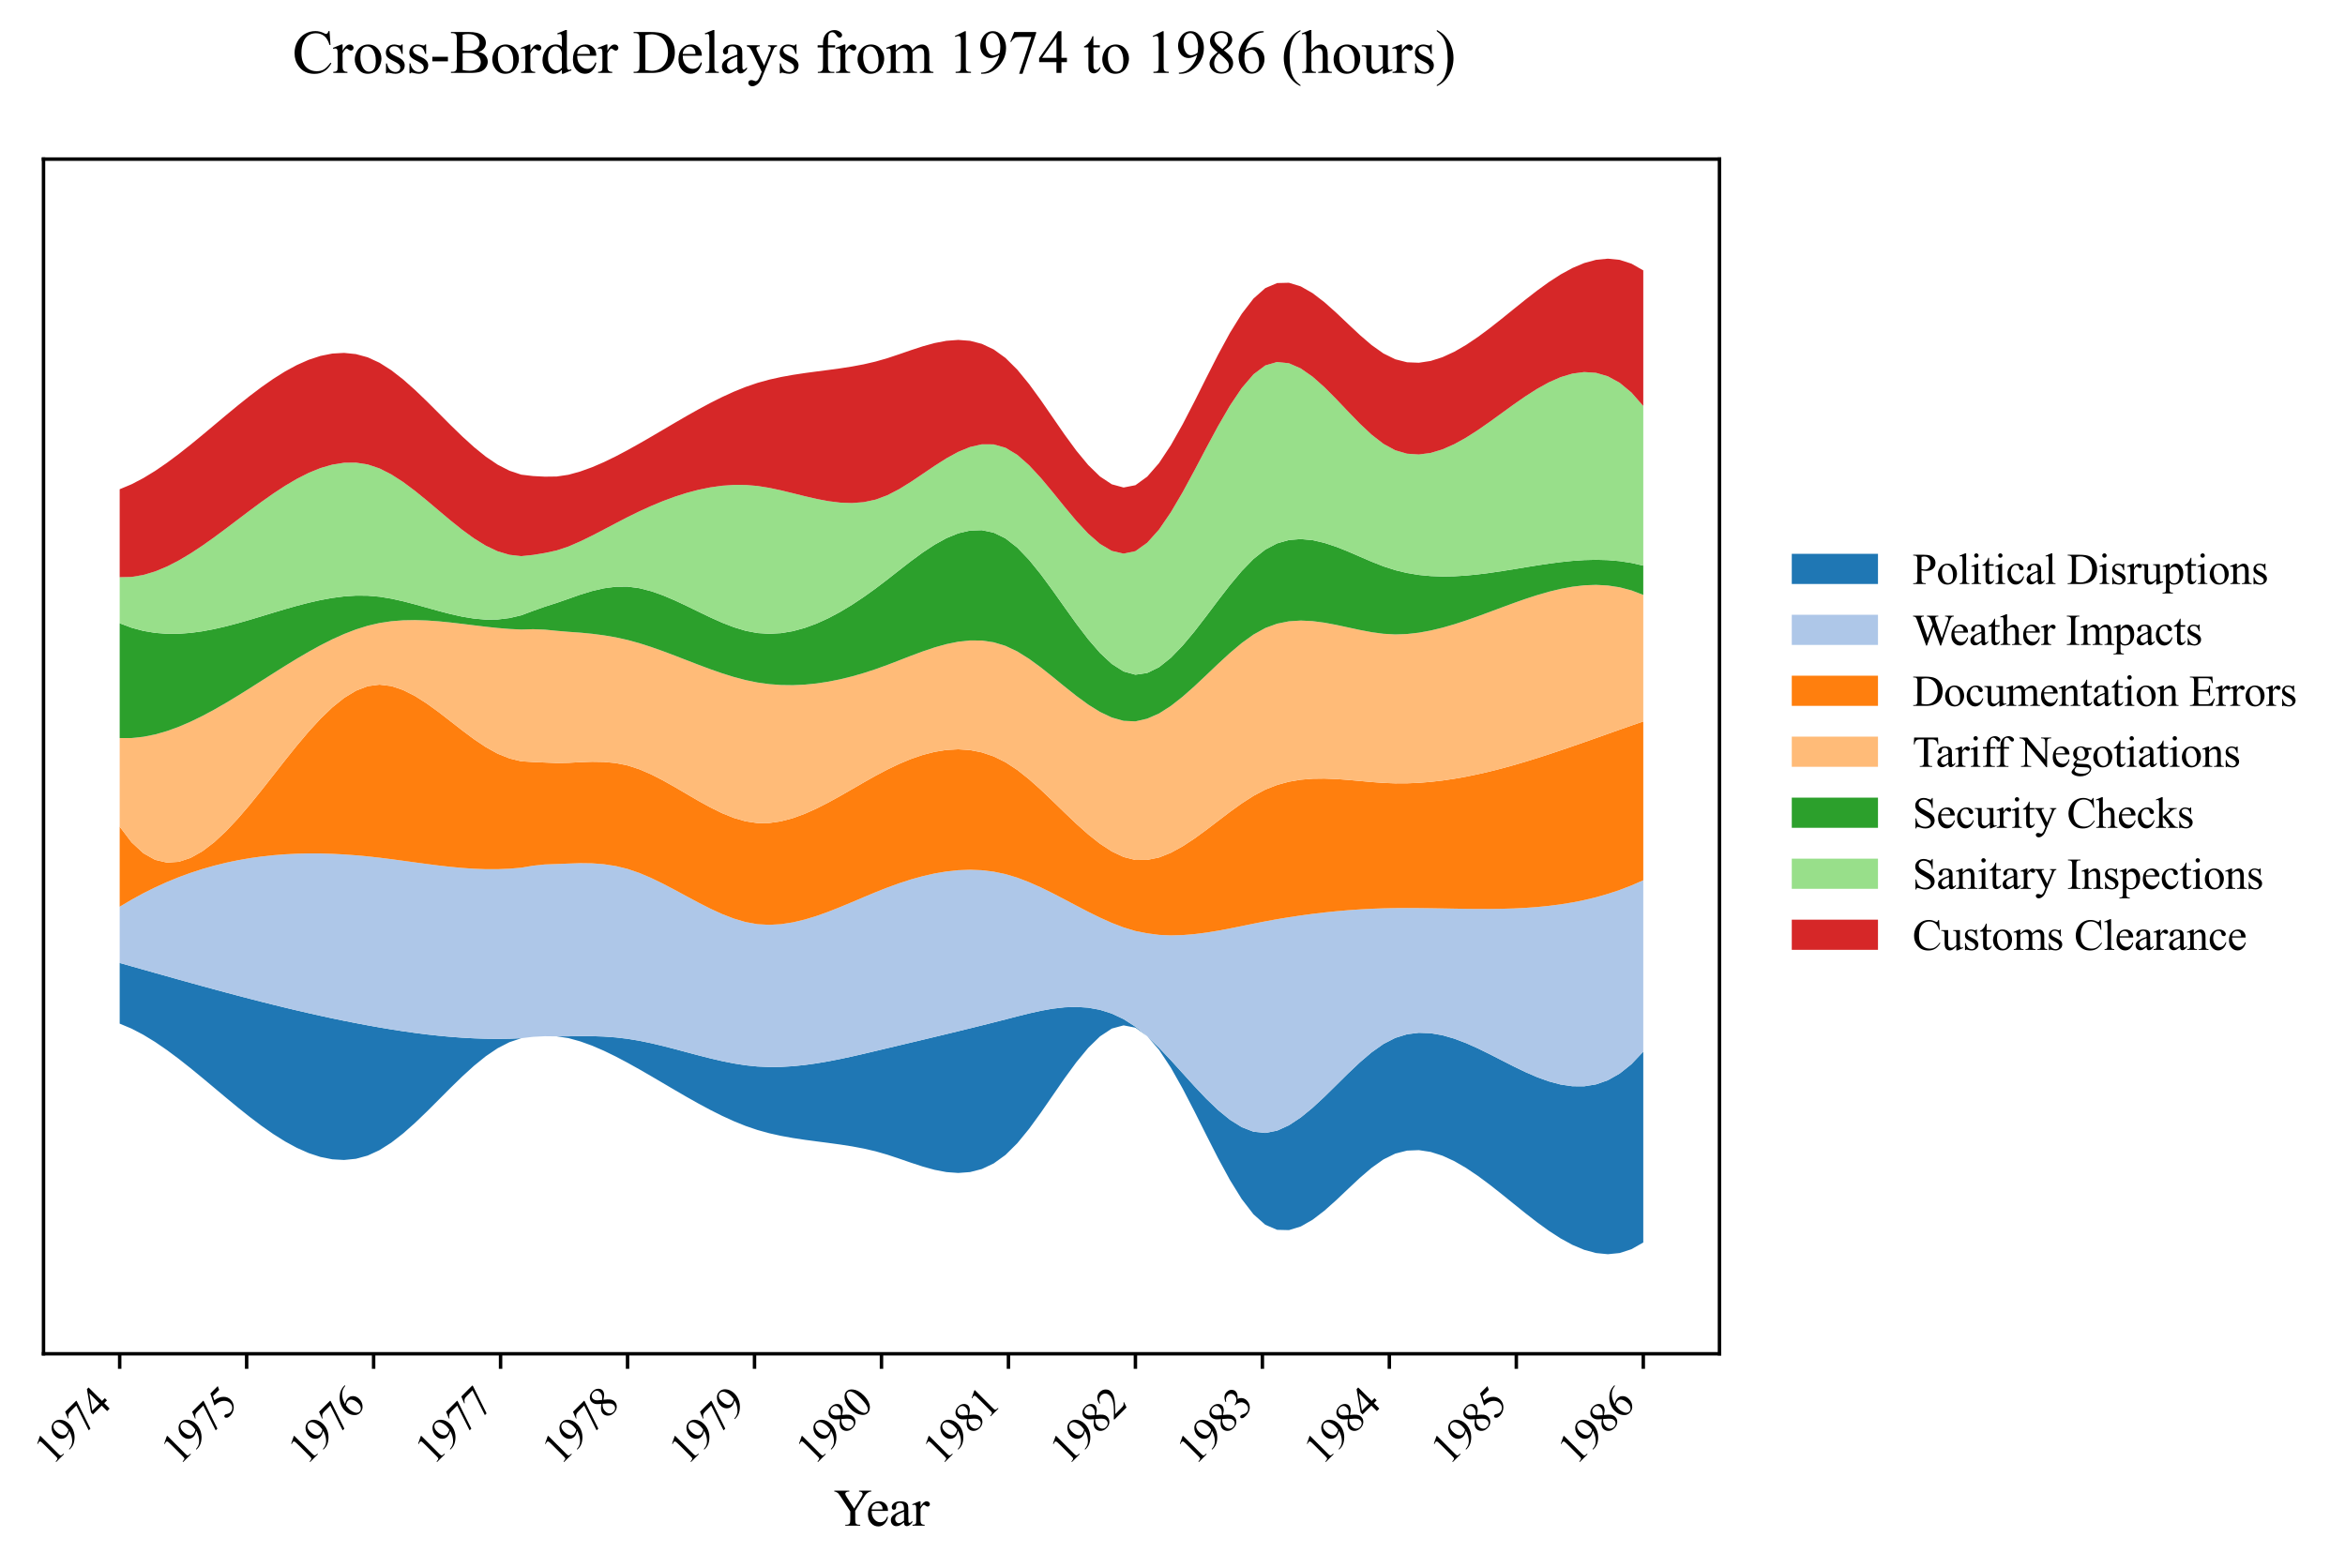 <?xml version="1.0" encoding="utf-8" standalone="no"?>
<!DOCTYPE svg PUBLIC "-//W3C//DTD SVG 1.1//EN"
  "http://www.w3.org/Graphics/SVG/1.1/DTD/svg11.dtd">
<svg xmlns:xlink="http://www.w3.org/1999/xlink" width="544.009pt" height="363.785pt" viewBox="0 0 544.009 363.785" xmlns="http://www.w3.org/2000/svg" version="1.1">
 <defs>
  <style type="text/css">*{stroke-linejoin: round; stroke-linecap: butt}</style>
 </defs>
 <g id="figure_1">
  <g id="patch_1">
   <path d="M 0 363.785 
L 544.009 363.785 
L 544.009 0 
L 0 0 
z
" style="fill: #ffffff"/>
  </g>
  <g id="axes_1">
   <g id="patch_2">
    <path d="M 10.092 314.121 
L 398.892 314.121 
L 398.892 36.921 
L 10.092 36.921 
z
" style="fill: #ffffff"/>
   </g>
   <g id="FillBetweenPolyCollection_1">
    <path d="M 27.765 223.44 
L 27.765 237.52 
L 30.505 238.668 
L 33.245 240.099 
L 35.985 241.773 
L 38.724 243.65 
L 41.464 245.691 
L 44.204 247.855 
L 46.944 250.103 
L 49.684 252.395 
L 52.424 254.692 
L 55.164 256.953 
L 57.904 259.139 
L 60.644 261.211 
L 63.384 263.128 
L 66.124 264.85 
L 68.864 266.339 
L 71.604 267.554 
L 74.344 268.455 
L 77.084 269.003 
L 79.824 269.158 
L 82.564 268.881 
L 85.304 268.131 
L 88.044 266.871 
L 90.784 265.13 
L 93.524 262.998 
L 96.264 260.57 
L 99.004 257.941 
L 101.744 255.205 
L 104.483 252.457 
L 107.223 249.79 
L 109.963 247.3 
L 112.703 245.081 
L 115.443 243.228 
L 118.183 241.825 
L 120.923 240.905 
L 123.663 240.581 
L 126.403 240.441 
L 129.143 240.474 
L 131.883 240.882 
L 134.623 241.643 
L 137.363 242.633 
L 140.103 243.814 
L 142.843 245.148 
L 145.583 246.597 
L 148.323 248.125 
L 151.063 249.706 
L 153.803 251.315 
L 156.543 252.927 
L 159.283 254.516 
L 162.023 256.059 
L 164.763 257.53 
L 167.502 258.904 
L 170.242 260.157 
L 172.982 261.263 
L 175.722 262.198 
L 178.462 262.955 
L 181.202 263.565 
L 183.942 264.06 
L 186.682 264.474 
L 189.422 264.841 
L 192.162 265.195 
L 194.902 265.569 
L 197.642 265.996 
L 200.382 266.51 
L 203.122 267.146 
L 205.862 267.933 
L 208.602 268.844 
L 211.342 269.792 
L 214.082 270.688 
L 216.822 271.443 
L 219.562 271.966 
L 222.302 272.169 
L 225.042 271.962 
L 227.782 271.256 
L 230.522 269.961 
L 233.261 267.988 
L 236.001 265.269 
L 238.741 261.92 
L 241.481 258.153 
L 244.221 254.181 
L 246.961 250.215 
L 249.701 246.469 
L 252.441 243.154 
L 255.181 240.483 
L 257.921 238.668 
L 260.661 237.923 
L 263.401 238.458 
L 266.141 240.444 
L 268.881 243.589 
L 271.621 247.737 
L 274.361 252.59 
L 277.101 257.885 
L 279.841 263.358 
L 282.581 268.746 
L 285.321 273.787 
L 288.061 278.218 
L 290.801 281.775 
L 293.541 284.196 
L 296.281 285.363 
L 299.02 285.431 
L 301.76 284.589 
L 304.5 283.026 
L 307.24 280.928 
L 309.98 278.486 
L 312.72 275.886 
L 315.46 273.318 
L 318.2 270.969 
L 320.94 269.029 
L 323.68 267.679 
L 326.42 266.981 
L 329.16 266.873 
L 331.9 267.289 
L 334.64 268.162 
L 337.38 269.425 
L 340.12 271.012 
L 342.86 272.855 
L 345.6 274.889 
L 348.34 277.047 
L 351.08 279.261 
L 353.82 281.466 
L 356.56 283.594 
L 359.3 285.578 
L 362.039 287.353 
L 364.779 288.852 
L 367.519 290.007 
L 370.259 290.752 
L 372.999 291.021 
L 375.739 290.747 
L 378.479 289.862 
L 381.219 288.301 
L 381.219 244.015 
L 381.219 244.015 
L 378.479 246.917 
L 375.739 249.108 
L 372.999 250.653 
L 370.259 251.615 
L 367.519 252.058 
L 364.779 252.047 
L 362.039 251.645 
L 359.3 250.916 
L 356.56 249.925 
L 353.82 248.735 
L 351.08 247.411 
L 348.34 246.015 
L 345.6 244.613 
L 342.86 243.268 
L 340.12 242.045 
L 337.38 241.006 
L 334.64 240.216 
L 331.9 239.74 
L 329.16 239.641 
L 326.42 239.983 
L 323.68 240.829 
L 320.94 242.241 
L 318.2 244.181 
L 315.46 246.515 
L 312.72 249.106 
L 309.98 251.817 
L 307.24 254.509 
L 304.5 257.046 
L 301.76 259.289 
L 299.02 261.102 
L 296.281 262.346 
L 293.541 262.884 
L 290.801 262.597 
L 288.061 261.53 
L 285.321 259.812 
L 282.581 257.573 
L 279.841 254.944 
L 277.101 252.053 
L 274.361 249.032 
L 271.621 246.009 
L 268.881 243.115 
L 266.141 240.444 
L 263.401 238.233 
L 260.661 236.475 
L 257.921 235.186 
L 255.181 234.317 
L 252.441 233.818 
L 249.701 233.64 
L 246.961 233.734 
L 244.221 234.049 
L 241.481 234.537 
L 238.741 235.148 
L 236.001 235.833 
L 233.261 236.542 
L 230.522 237.242 
L 227.782 237.932 
L 225.042 238.611 
L 222.302 239.283 
L 219.562 239.948 
L 216.822 240.607 
L 214.082 241.263 
L 211.342 241.915 
L 208.602 242.567 
L 205.862 243.219 
L 203.122 243.873 
L 200.382 244.52 
L 197.642 245.146 
L 194.902 245.735 
L 192.162 246.27 
L 189.422 246.736 
L 186.682 247.117 
L 183.942 247.396 
L 181.202 247.559 
L 178.462 247.588 
L 175.722 247.468 
L 172.982 247.187 
L 170.242 246.758 
L 167.502 246.211 
L 164.763 245.575 
L 162.023 244.878 
L 159.283 244.149 
L 156.543 243.417 
L 153.803 242.712 
L 151.063 242.061 
L 148.323 241.494 
L 145.583 241.04 
L 142.843 240.719 
L 140.103 240.52 
L 137.363 240.425 
L 134.623 240.413 
L 131.883 240.465 
L 129.143 240.474 
L 126.403 240.441 
L 123.663 240.581 
L 120.923 240.905 
L 118.183 241.018 
L 115.443 241.052 
L 112.703 241.022 
L 109.963 240.931 
L 107.223 240.782 
L 104.483 240.579 
L 101.744 240.324 
L 99.004 240.022 
L 96.264 239.676 
L 93.524 239.289 
L 90.784 238.865 
L 88.044 238.408 
L 85.304 237.92 
L 82.564 237.404 
L 79.824 236.862 
L 77.084 236.295 
L 74.344 235.704 
L 71.604 235.092 
L 68.864 234.458 
L 66.124 233.806 
L 63.384 233.135 
L 60.644 232.448 
L 57.904 231.746 
L 55.164 231.031 
L 52.424 230.303 
L 49.684 229.565 
L 46.944 228.817 
L 44.204 228.061 
L 41.464 227.299 
L 38.724 226.531 
L 35.985 225.761 
L 33.245 224.987 
L 30.505 224.213 
L 27.765 223.44 
z
" clip-path="url(#p0df5649d3d)" style="fill: #1f77b4"/>
   </g>
   <g id="FillBetweenPolyCollection_2">
    <path d="M 27.765 210.392 
L 27.765 223.44 
L 30.505 224.213 
L 33.245 224.987 
L 35.985 225.761 
L 38.724 226.531 
L 41.464 227.299 
L 44.204 228.061 
L 46.944 228.817 
L 49.684 229.565 
L 52.424 230.303 
L 55.164 231.031 
L 57.904 231.746 
L 60.644 232.448 
L 63.384 233.135 
L 66.124 233.806 
L 68.864 234.458 
L 71.604 235.092 
L 74.344 235.704 
L 77.084 236.295 
L 79.824 236.862 
L 82.564 237.404 
L 85.304 237.92 
L 88.044 238.408 
L 90.784 238.865 
L 93.524 239.289 
L 96.264 239.676 
L 99.004 240.022 
L 101.744 240.324 
L 104.483 240.579 
L 107.223 240.782 
L 109.963 240.931 
L 112.703 241.022 
L 115.443 241.052 
L 118.183 241.018 
L 120.923 240.905 
L 123.663 240.581 
L 126.403 240.441 
L 129.143 240.474 
L 131.883 240.465 
L 134.623 240.413 
L 137.363 240.425 
L 140.103 240.52 
L 142.843 240.719 
L 145.583 241.04 
L 148.323 241.494 
L 151.063 242.061 
L 153.803 242.712 
L 156.543 243.417 
L 159.283 244.149 
L 162.023 244.878 
L 164.763 245.575 
L 167.502 246.211 
L 170.242 246.758 
L 172.982 247.187 
L 175.722 247.468 
L 178.462 247.588 
L 181.202 247.559 
L 183.942 247.396 
L 186.682 247.117 
L 189.422 246.736 
L 192.162 246.27 
L 194.902 245.735 
L 197.642 245.146 
L 200.382 244.52 
L 203.122 243.873 
L 205.862 243.219 
L 208.602 242.567 
L 211.342 241.915 
L 214.082 241.263 
L 216.822 240.607 
L 219.562 239.948 
L 222.302 239.283 
L 225.042 238.611 
L 227.782 237.932 
L 230.522 237.242 
L 233.261 236.542 
L 236.001 235.833 
L 238.741 235.148 
L 241.481 234.537 
L 244.221 234.049 
L 246.961 233.734 
L 249.701 233.64 
L 252.441 233.818 
L 255.181 234.317 
L 257.921 235.186 
L 260.661 236.475 
L 263.401 238.233 
L 266.141 240.444 
L 268.881 243.115 
L 271.621 246.009 
L 274.361 249.032 
L 277.101 252.053 
L 279.841 254.944 
L 282.581 257.573 
L 285.321 259.812 
L 288.061 261.53 
L 290.801 262.597 
L 293.541 262.884 
L 296.281 262.346 
L 299.02 261.102 
L 301.76 259.289 
L 304.5 257.046 
L 307.24 254.509 
L 309.98 251.817 
L 312.72 249.106 
L 315.46 246.515 
L 318.2 244.181 
L 320.94 242.241 
L 323.68 240.829 
L 326.42 239.983 
L 329.16 239.641 
L 331.9 239.74 
L 334.64 240.216 
L 337.38 241.006 
L 340.12 242.045 
L 342.86 243.268 
L 345.6 244.613 
L 348.34 246.015 
L 351.08 247.411 
L 353.82 248.735 
L 356.56 249.925 
L 359.3 250.916 
L 362.039 251.645 
L 364.779 252.047 
L 367.519 252.058 
L 370.259 251.615 
L 372.999 250.653 
L 375.739 249.108 
L 378.479 246.917 
L 381.219 244.015 
L 381.219 204.254 
L 381.219 204.254 
L 378.479 205.452 
L 375.739 206.501 
L 372.999 207.41 
L 370.259 208.19 
L 367.519 208.848 
L 364.779 209.395 
L 362.039 209.841 
L 359.3 210.194 
L 356.56 210.465 
L 353.82 210.662 
L 351.08 210.796 
L 348.34 210.875 
L 345.6 210.909 
L 342.86 210.908 
L 340.12 210.881 
L 337.38 210.838 
L 334.64 210.788 
L 331.9 210.74 
L 329.16 210.705 
L 326.42 210.69 
L 323.68 210.707 
L 320.94 210.765 
L 318.2 210.867 
L 315.46 211.014 
L 312.72 211.205 
L 309.98 211.442 
L 307.24 211.722 
L 304.5 212.047 
L 301.76 212.415 
L 299.02 212.827 
L 296.281 213.282 
L 293.541 213.781 
L 290.801 214.321 
L 288.061 214.881 
L 285.321 215.433 
L 282.581 215.947 
L 279.841 216.394 
L 277.101 216.745 
L 274.361 216.97 
L 271.621 217.04 
L 268.881 216.925 
L 266.141 216.561 
L 263.401 216.024 
L 260.661 215.193 
L 257.921 214.139 
L 255.181 212.912 
L 252.441 211.561 
L 249.701 210.137 
L 246.961 208.688 
L 244.221 207.265 
L 241.481 205.918 
L 238.741 204.695 
L 236.001 203.647 
L 233.261 202.823 
L 230.522 202.252 
L 227.782 201.921 
L 225.042 201.815 
L 222.302 201.916 
L 219.562 202.207 
L 216.822 202.672 
L 214.082 203.295 
L 211.342 204.057 
L 208.602 204.944 
L 205.862 205.937 
L 203.122 207.02 
L 200.382 208.164 
L 197.642 209.329 
L 194.902 210.472 
L 192.162 211.554 
L 189.422 212.533 
L 186.682 213.367 
L 183.942 214.017 
L 181.202 214.44 
L 178.462 214.597 
L 175.722 214.445 
L 172.982 213.95 
L 170.242 213.142 
L 167.502 212.078 
L 164.763 210.821 
L 162.023 209.428 
L 159.283 207.962 
L 156.543 206.481 
L 153.803 205.046 
L 151.063 203.717 
L 148.323 202.553 
L 145.583 201.616 
L 142.843 200.948 
L 140.103 200.529 
L 137.363 200.32 
L 134.623 200.283 
L 131.883 200.381 
L 129.143 200.488 
L 126.403 200.585 
L 123.663 200.871 
L 120.923 201.336 
L 118.183 201.568 
L 115.443 201.68 
L 112.703 201.68 
L 109.963 201.578 
L 107.223 201.391 
L 104.483 201.134 
L 101.744 200.824 
L 99.004 200.475 
L 96.264 200.104 
L 93.524 199.727 
L 90.784 199.358 
L 88.044 199.014 
L 85.304 198.71 
L 82.564 198.457 
L 79.824 198.258 
L 77.084 198.117 
L 74.344 198.04 
L 71.604 198.03 
L 68.864 198.09 
L 66.124 198.227 
L 63.384 198.443 
L 60.644 198.742 
L 57.904 199.13 
L 55.164 199.61 
L 52.424 200.186 
L 49.684 200.862 
L 46.944 201.644 
L 44.204 202.534 
L 41.464 203.536 
L 38.724 204.657 
L 35.985 205.898 
L 33.245 207.265 
L 30.505 208.762 
L 27.765 210.392 
z
" clip-path="url(#p0df5649d3d)" style="fill: #aec7e8"/>
   </g>
   <g id="FillBetweenPolyCollection_3">
    <path d="M 27.765 191.807 
L 27.765 210.392 
L 30.505 208.762 
L 33.245 207.265 
L 35.985 205.898 
L 38.724 204.657 
L 41.464 203.536 
L 44.204 202.534 
L 46.944 201.644 
L 49.684 200.862 
L 52.424 200.186 
L 55.164 199.61 
L 57.904 199.13 
L 60.644 198.742 
L 63.384 198.443 
L 66.124 198.227 
L 68.864 198.09 
L 71.604 198.03 
L 74.344 198.04 
L 77.084 198.117 
L 79.824 198.258 
L 82.564 198.457 
L 85.304 198.71 
L 88.044 199.014 
L 90.784 199.358 
L 93.524 199.727 
L 96.264 200.104 
L 99.004 200.475 
L 101.744 200.824 
L 104.483 201.134 
L 107.223 201.391 
L 109.963 201.578 
L 112.703 201.68 
L 115.443 201.68 
L 118.183 201.568 
L 120.923 201.336 
L 123.663 200.871 
L 126.403 200.585 
L 129.143 200.488 
L 131.883 200.381 
L 134.623 200.283 
L 137.363 200.32 
L 140.103 200.529 
L 142.843 200.948 
L 145.583 201.616 
L 148.323 202.553 
L 151.063 203.717 
L 153.803 205.046 
L 156.543 206.481 
L 159.283 207.962 
L 162.023 209.428 
L 164.763 210.821 
L 167.502 212.078 
L 170.242 213.142 
L 172.982 213.95 
L 175.722 214.445 
L 178.462 214.597 
L 181.202 214.44 
L 183.942 214.017 
L 186.682 213.367 
L 189.422 212.533 
L 192.162 211.554 
L 194.902 210.472 
L 197.642 209.329 
L 200.382 208.164 
L 203.122 207.02 
L 205.862 205.937 
L 208.602 204.944 
L 211.342 204.057 
L 214.082 203.295 
L 216.822 202.672 
L 219.562 202.207 
L 222.302 201.916 
L 225.042 201.815 
L 227.782 201.921 
L 230.522 202.252 
L 233.261 202.823 
L 236.001 203.647 
L 238.741 204.695 
L 241.481 205.918 
L 244.221 207.265 
L 246.961 208.688 
L 249.701 210.137 
L 252.441 211.561 
L 255.181 212.912 
L 257.921 214.139 
L 260.661 215.193 
L 263.401 216.024 
L 266.141 216.561 
L 268.881 216.925 
L 271.621 217.04 
L 274.361 216.97 
L 277.101 216.745 
L 279.841 216.394 
L 282.581 215.947 
L 285.321 215.433 
L 288.061 214.881 
L 290.801 214.321 
L 293.541 213.781 
L 296.281 213.282 
L 299.02 212.827 
L 301.76 212.415 
L 304.5 212.047 
L 307.24 211.722 
L 309.98 211.442 
L 312.72 211.205 
L 315.46 211.014 
L 318.2 210.867 
L 320.94 210.765 
L 323.68 210.707 
L 326.42 210.69 
L 329.16 210.705 
L 331.9 210.74 
L 334.64 210.788 
L 337.38 210.838 
L 340.12 210.881 
L 342.86 210.908 
L 345.6 210.909 
L 348.34 210.875 
L 351.08 210.796 
L 353.82 210.662 
L 356.56 210.465 
L 359.3 210.194 
L 362.039 209.841 
L 364.779 209.395 
L 367.519 208.848 
L 370.259 208.19 
L 372.999 207.41 
L 375.739 206.501 
L 378.479 205.452 
L 381.219 204.254 
L 381.219 167.402 
L 381.219 167.402 
L 378.479 168.348 
L 375.739 169.31 
L 372.999 170.28 
L 370.259 171.253 
L 367.519 172.221 
L 364.779 173.177 
L 362.039 174.116 
L 359.3 175.031 
L 356.56 175.916 
L 353.82 176.763 
L 351.08 177.567 
L 348.34 178.32 
L 345.6 179.017 
L 342.86 179.65 
L 340.12 180.214 
L 337.38 180.701 
L 334.64 181.106 
L 331.9 181.421 
L 329.16 181.64 
L 326.42 181.757 
L 323.68 181.765 
L 320.94 181.658 
L 318.2 181.458 
L 315.46 181.21 
L 312.72 180.962 
L 309.98 180.761 
L 307.24 180.655 
L 304.5 180.692 
L 301.76 180.918 
L 299.02 181.381 
L 296.281 182.13 
L 293.541 183.21 
L 290.801 184.659 
L 288.061 186.423 
L 285.321 188.399 
L 282.581 190.484 
L 279.841 192.576 
L 277.101 194.573 
L 274.361 196.373 
L 271.621 197.872 
L 268.881 198.968 
L 266.141 199.523 
L 263.401 199.542 
L 260.661 198.85 
L 257.921 197.556 
L 255.181 195.771 
L 252.441 193.602 
L 249.701 191.16 
L 246.961 188.553 
L 244.221 185.889 
L 241.481 183.279 
L 238.741 180.832 
L 236.001 178.656 
L 233.261 176.859 
L 230.522 175.508 
L 227.782 174.579 
L 225.042 174.041 
L 222.302 173.862 
L 219.562 174.011 
L 216.822 174.455 
L 214.082 175.164 
L 211.342 176.105 
L 208.602 177.247 
L 205.862 178.558 
L 203.122 180.005 
L 200.382 181.548 
L 197.642 183.132 
L 194.902 184.706 
L 192.162 186.216 
L 189.422 187.61 
L 186.682 188.835 
L 183.942 189.838 
L 181.202 190.565 
L 178.462 190.966 
L 175.722 190.985 
L 172.982 190.581 
L 170.242 189.787 
L 167.502 188.679 
L 164.763 187.332 
L 162.023 185.824 
L 159.283 184.229 
L 156.543 182.623 
L 153.803 181.081 
L 151.063 179.681 
L 148.323 178.497 
L 145.583 177.605 
L 142.843 177.056 
L 140.103 176.798 
L 137.363 176.754 
L 134.623 176.847 
L 131.883 177 
L 129.143 177.049 
L 126.403 176.935 
L 123.663 176.817 
L 120.923 176.649 
L 118.183 175.977 
L 115.443 174.876 
L 112.703 173.357 
L 109.963 171.52 
L 107.223 169.477 
L 104.483 167.34 
L 101.744 165.222 
L 99.004 163.236 
L 96.264 161.494 
L 93.524 160.109 
L 90.784 159.193 
L 88.044 158.858 
L 85.304 159.214 
L 82.564 160.272 
L 79.824 161.945 
L 77.084 164.146 
L 74.344 166.784 
L 71.604 169.769 
L 68.864 173.013 
L 66.124 176.426 
L 63.384 179.918 
L 60.644 183.4 
L 57.904 186.782 
L 55.164 189.975 
L 52.424 192.89 
L 49.684 195.436 
L 46.944 197.524 
L 44.204 199.065 
L 41.464 199.969 
L 38.724 200.147 
L 35.985 199.51 
L 33.245 197.967 
L 30.505 195.429 
L 27.765 191.807 
z
" clip-path="url(#p0df5649d3d)" style="fill: #ff7f0e"/>
   </g>
   <g id="FillBetweenPolyCollection_4">
    <path d="M 27.765 171.25 
L 27.765 191.807 
L 30.505 195.429 
L 33.245 197.967 
L 35.985 199.51 
L 38.724 200.147 
L 41.464 199.969 
L 44.204 199.065 
L 46.944 197.524 
L 49.684 195.436 
L 52.424 192.89 
L 55.164 189.975 
L 57.904 186.782 
L 60.644 183.4 
L 63.384 179.918 
L 66.124 176.426 
L 68.864 173.013 
L 71.604 169.769 
L 74.344 166.784 
L 77.084 164.146 
L 79.824 161.945 
L 82.564 160.272 
L 85.304 159.214 
L 88.044 158.858 
L 90.784 159.193 
L 93.524 160.109 
L 96.264 161.494 
L 99.004 163.236 
L 101.744 165.222 
L 104.483 167.34 
L 107.223 169.477 
L 109.963 171.52 
L 112.703 173.357 
L 115.443 174.876 
L 118.183 175.977 
L 120.923 176.649 
L 123.663 176.817 
L 126.403 176.935 
L 129.143 177.049 
L 131.883 177 
L 134.623 176.847 
L 137.363 176.754 
L 140.103 176.798 
L 142.843 177.056 
L 145.583 177.605 
L 148.323 178.497 
L 151.063 179.681 
L 153.803 181.081 
L 156.543 182.623 
L 159.283 184.229 
L 162.023 185.824 
L 164.763 187.332 
L 167.502 188.679 
L 170.242 189.787 
L 172.982 190.581 
L 175.722 190.985 
L 178.462 190.966 
L 181.202 190.565 
L 183.942 189.838 
L 186.682 188.835 
L 189.422 187.61 
L 192.162 186.216 
L 194.902 184.706 
L 197.642 183.132 
L 200.382 181.548 
L 203.122 180.005 
L 205.862 178.558 
L 208.602 177.247 
L 211.342 176.105 
L 214.082 175.164 
L 216.822 174.455 
L 219.562 174.011 
L 222.302 173.862 
L 225.042 174.041 
L 227.782 174.579 
L 230.522 175.508 
L 233.261 176.859 
L 236.001 178.656 
L 238.741 180.832 
L 241.481 183.279 
L 244.221 185.889 
L 246.961 188.553 
L 249.701 191.16 
L 252.441 193.602 
L 255.181 195.771 
L 257.921 197.556 
L 260.661 198.85 
L 263.401 199.542 
L 266.141 199.523 
L 268.881 198.968 
L 271.621 197.872 
L 274.361 196.373 
L 277.101 194.573 
L 279.841 192.576 
L 282.581 190.484 
L 285.321 188.399 
L 288.061 186.423 
L 290.801 184.659 
L 293.541 183.21 
L 296.281 182.13 
L 299.02 181.381 
L 301.76 180.918 
L 304.5 180.692 
L 307.24 180.655 
L 309.98 180.761 
L 312.72 180.962 
L 315.46 181.21 
L 318.2 181.458 
L 320.94 181.658 
L 323.68 181.765 
L 326.42 181.757 
L 329.16 181.64 
L 331.9 181.421 
L 334.64 181.106 
L 337.38 180.701 
L 340.12 180.214 
L 342.86 179.65 
L 345.6 179.017 
L 348.34 178.32 
L 351.08 177.567 
L 353.82 176.763 
L 356.56 175.916 
L 359.3 175.031 
L 362.039 174.116 
L 364.779 173.177 
L 367.519 172.221 
L 370.259 171.253 
L 372.999 170.28 
L 375.739 169.31 
L 378.479 168.348 
L 381.219 167.402 
L 381.219 138.041 
L 381.219 138.041 
L 378.479 136.99 
L 375.739 136.271 
L 372.999 135.854 
L 370.259 135.712 
L 367.519 135.814 
L 364.779 136.133 
L 362.039 136.639 
L 359.3 137.304 
L 356.56 138.097 
L 353.82 138.992 
L 351.08 139.958 
L 348.34 140.967 
L 345.6 141.99 
L 342.86 142.998 
L 340.12 143.962 
L 337.38 144.853 
L 334.64 145.643 
L 331.9 146.302 
L 329.16 146.802 
L 326.42 147.113 
L 323.68 147.208 
L 320.94 147.058 
L 318.2 146.688 
L 315.46 146.169 
L 312.72 145.579 
L 309.98 144.99 
L 307.24 144.479 
L 304.5 144.121 
L 301.76 143.99 
L 299.02 144.163 
L 296.281 144.713 
L 293.541 145.717 
L 290.801 147.235 
L 288.061 149.208 
L 285.321 151.515 
L 282.581 154.035 
L 279.841 156.645 
L 277.101 159.223 
L 274.361 161.648 
L 271.621 163.799 
L 268.881 165.553 
L 266.141 166.752 
L 263.401 167.383 
L 260.661 167.256 
L 257.921 166.484 
L 255.181 165.185 
L 252.441 163.475 
L 249.701 161.472 
L 246.961 159.293 
L 244.221 157.055 
L 241.481 154.875 
L 238.741 152.872 
L 236.001 151.161 
L 233.261 149.859 
L 230.522 149.03 
L 227.782 148.629 
L 225.042 148.603 
L 222.302 148.896 
L 219.562 149.454 
L 216.822 150.22 
L 214.082 151.141 
L 211.342 152.162 
L 208.602 153.226 
L 205.862 154.28 
L 203.122 155.27 
L 200.382 156.163 
L 197.642 156.949 
L 194.902 157.621 
L 192.162 158.169 
L 189.422 158.584 
L 186.682 158.858 
L 183.942 158.982 
L 181.202 158.946 
L 178.462 158.743 
L 175.722 158.364 
L 172.982 157.802 
L 170.242 157.077 
L 167.502 156.221 
L 164.763 155.265 
L 162.023 154.242 
L 159.283 153.184 
L 156.543 152.123 
L 153.803 151.09 
L 151.063 150.119 
L 148.323 149.241 
L 145.583 148.488 
L 142.843 147.883 
L 140.103 147.414 
L 137.363 147.058 
L 134.623 146.795 
L 131.883 146.603 
L 129.143 146.371 
L 126.403 146.097 
L 123.663 145.996 
L 120.923 146.075 
L 118.183 145.937 
L 115.443 145.712 
L 112.703 145.422 
L 109.963 145.093 
L 107.223 144.754 
L 104.483 144.434 
L 101.744 144.162 
L 99.004 143.969 
L 96.264 143.882 
L 93.524 143.932 
L 90.784 144.148 
L 88.044 144.558 
L 85.304 145.192 
L 82.564 146.051 
L 79.824 147.109 
L 77.084 148.343 
L 74.344 149.726 
L 71.604 151.233 
L 68.864 152.838 
L 66.124 154.515 
L 63.384 156.239 
L 60.644 157.983 
L 57.904 159.724 
L 55.164 161.434 
L 52.424 163.089 
L 49.684 164.663 
L 46.944 166.129 
L 44.204 167.463 
L 41.464 168.639 
L 38.724 169.631 
L 35.985 170.414 
L 33.245 170.962 
L 30.505 171.249 
L 27.765 171.25 
z
" clip-path="url(#p0df5649d3d)" style="fill: #ffbb78"/>
   </g>
   <g id="FillBetweenPolyCollection_5">
    <path d="M 27.765 144.611 
L 27.765 171.25 
L 30.505 171.249 
L 33.245 170.962 
L 35.985 170.414 
L 38.724 169.631 
L 41.464 168.639 
L 44.204 167.463 
L 46.944 166.129 
L 49.684 164.663 
L 52.424 163.089 
L 55.164 161.434 
L 57.904 159.724 
L 60.644 157.983 
L 63.384 156.239 
L 66.124 154.515 
L 68.864 152.838 
L 71.604 151.233 
L 74.344 149.726 
L 77.084 148.343 
L 79.824 147.109 
L 82.564 146.051 
L 85.304 145.192 
L 88.044 144.558 
L 90.784 144.148 
L 93.524 143.932 
L 96.264 143.882 
L 99.004 143.969 
L 101.744 144.162 
L 104.483 144.434 
L 107.223 144.754 
L 109.963 145.093 
L 112.703 145.422 
L 115.443 145.712 
L 118.183 145.937 
L 120.923 146.075 
L 123.663 145.996 
L 126.403 146.097 
L 129.143 146.371 
L 131.883 146.603 
L 134.623 146.795 
L 137.363 147.058 
L 140.103 147.414 
L 142.843 147.883 
L 145.583 148.488 
L 148.323 149.241 
L 151.063 150.119 
L 153.803 151.09 
L 156.543 152.123 
L 159.283 153.184 
L 162.023 154.242 
L 164.763 155.265 
L 167.502 156.221 
L 170.242 157.077 
L 172.982 157.802 
L 175.722 158.364 
L 178.462 158.743 
L 181.202 158.946 
L 183.942 158.982 
L 186.682 158.858 
L 189.422 158.584 
L 192.162 158.169 
L 194.902 157.621 
L 197.642 156.949 
L 200.382 156.163 
L 203.122 155.27 
L 205.862 154.28 
L 208.602 153.226 
L 211.342 152.162 
L 214.082 151.141 
L 216.822 150.22 
L 219.562 149.454 
L 222.302 148.896 
L 225.042 148.603 
L 227.782 148.629 
L 230.522 149.03 
L 233.261 149.859 
L 236.001 151.161 
L 238.741 152.872 
L 241.481 154.875 
L 244.221 157.055 
L 246.961 159.293 
L 249.701 161.472 
L 252.441 163.475 
L 255.181 165.185 
L 257.921 166.484 
L 260.661 167.256 
L 263.401 167.383 
L 266.141 166.752 
L 268.881 165.553 
L 271.621 163.799 
L 274.361 161.648 
L 277.101 159.223 
L 279.841 156.645 
L 282.581 154.035 
L 285.321 151.515 
L 288.061 149.208 
L 290.801 147.235 
L 293.541 145.717 
L 296.281 144.713 
L 299.02 144.163 
L 301.76 143.99 
L 304.5 144.121 
L 307.24 144.479 
L 309.98 144.99 
L 312.72 145.579 
L 315.46 146.169 
L 318.2 146.688 
L 320.94 147.058 
L 323.68 147.208 
L 326.42 147.113 
L 329.16 146.802 
L 331.9 146.302 
L 334.64 145.643 
L 337.38 144.853 
L 340.12 143.962 
L 342.86 142.998 
L 345.6 141.99 
L 348.34 140.967 
L 351.08 139.958 
L 353.82 138.992 
L 356.56 138.097 
L 359.3 137.304 
L 362.039 136.639 
L 364.779 136.133 
L 367.519 135.814 
L 370.259 135.712 
L 372.999 135.854 
L 375.739 136.271 
L 378.479 136.99 
L 381.219 138.041 
L 381.219 131.245 
L 381.219 131.245 
L 378.479 130.62 
L 375.739 130.201 
L 372.999 129.965 
L 370.259 129.893 
L 367.519 129.96 
L 364.779 130.146 
L 362.039 130.429 
L 359.3 130.786 
L 356.56 131.197 
L 353.82 131.638 
L 351.08 132.089 
L 348.34 132.527 
L 345.6 132.931 
L 342.86 133.279 
L 340.12 133.548 
L 337.38 133.717 
L 334.64 133.764 
L 331.9 133.668 
L 329.16 133.406 
L 326.42 132.956 
L 323.68 132.298 
L 320.94 131.41 
L 318.2 130.331 
L 315.46 129.151 
L 312.72 127.967 
L 309.98 126.873 
L 307.24 125.964 
L 304.5 125.334 
L 301.76 125.08 
L 299.02 125.295 
L 296.281 126.075 
L 293.541 127.514 
L 290.801 129.688 
L 288.061 132.502 
L 285.321 135.775 
L 282.581 139.323 
L 279.841 142.966 
L 277.101 146.518 
L 274.361 149.799 
L 271.621 152.625 
L 268.881 154.814 
L 266.141 156.148 
L 263.401 156.551 
L 260.661 155.795 
L 257.921 154.045 
L 255.181 151.49 
L 252.441 148.321 
L 249.701 144.728 
L 246.961 140.901 
L 244.221 137.031 
L 241.481 133.307 
L 238.741 129.921 
L 236.001 127.062 
L 233.261 124.92 
L 230.522 123.595 
L 227.782 123.018 
L 225.042 123.099 
L 222.302 123.745 
L 219.562 124.869 
L 216.822 126.378 
L 214.082 128.183 
L 211.342 130.193 
L 208.602 132.319 
L 205.862 134.469 
L 203.122 136.555 
L 200.382 138.52 
L 197.642 140.34 
L 194.902 141.991 
L 192.162 143.45 
L 189.422 144.695 
L 186.682 145.702 
L 183.942 146.448 
L 181.202 146.909 
L 178.462 147.063 
L 175.722 146.887 
L 172.982 146.364 
L 170.242 145.536 
L 167.502 144.473 
L 164.763 143.247 
L 162.023 141.93 
L 159.283 140.594 
L 156.543 139.309 
L 153.803 138.147 
L 151.063 137.18 
L 148.323 136.48 
L 145.583 136.116 
L 142.843 136.139 
L 140.103 136.502 
L 137.363 137.137 
L 134.623 137.974 
L 131.883 138.946 
L 129.143 139.895 
L 126.403 140.772 
L 123.663 141.744 
L 120.923 142.772 
L 118.183 143.411 
L 115.443 143.745 
L 112.703 143.771 
L 109.963 143.532 
L 107.223 143.083 
L 104.483 142.475 
L 101.744 141.762 
L 99.004 140.996 
L 96.264 140.231 
L 93.524 139.518 
L 90.784 138.91 
L 88.044 138.461 
L 85.304 138.222 
L 82.564 138.205 
L 79.824 138.387 
L 77.084 138.741 
L 74.344 139.24 
L 71.604 139.859 
L 68.864 140.571 
L 66.124 141.35 
L 63.384 142.171 
L 60.644 143.005 
L 57.904 143.828 
L 55.164 144.614 
L 52.424 145.335 
L 49.684 145.965 
L 46.944 146.48 
L 44.204 146.851 
L 41.464 147.053 
L 38.724 147.06 
L 35.985 146.846 
L 33.245 146.384 
L 30.505 145.648 
L 27.765 144.611 
z
" clip-path="url(#p0df5649d3d)" style="fill: #2ca02c"/>
   </g>
   <g id="FillBetweenPolyCollection_6">
    <path d="M 27.765 133.929 
L 27.765 144.611 
L 30.505 145.648 
L 33.245 146.384 
L 35.985 146.846 
L 38.724 147.06 
L 41.464 147.053 
L 44.204 146.851 
L 46.944 146.48 
L 49.684 145.965 
L 52.424 145.335 
L 55.164 144.614 
L 57.904 143.828 
L 60.644 143.005 
L 63.384 142.171 
L 66.124 141.35 
L 68.864 140.571 
L 71.604 139.859 
L 74.344 139.24 
L 77.084 138.741 
L 79.824 138.387 
L 82.564 138.205 
L 85.304 138.222 
L 88.044 138.461 
L 90.784 138.91 
L 93.524 139.518 
L 96.264 140.231 
L 99.004 140.996 
L 101.744 141.762 
L 104.483 142.475 
L 107.223 143.083 
L 109.963 143.532 
L 112.703 143.771 
L 115.443 143.745 
L 118.183 143.411 
L 120.923 142.772 
L 123.663 141.744 
L 126.403 140.772 
L 129.143 139.895 
L 131.883 138.946 
L 134.623 137.974 
L 137.363 137.137 
L 140.103 136.502 
L 142.843 136.139 
L 145.583 136.116 
L 148.323 136.48 
L 151.063 137.18 
L 153.803 138.147 
L 156.543 139.309 
L 159.283 140.594 
L 162.023 141.93 
L 164.763 143.247 
L 167.502 144.473 
L 170.242 145.536 
L 172.982 146.364 
L 175.722 146.887 
L 178.462 147.063 
L 181.202 146.909 
L 183.942 146.448 
L 186.682 145.702 
L 189.422 144.695 
L 192.162 143.45 
L 194.902 141.991 
L 197.642 140.34 
L 200.382 138.52 
L 203.122 136.555 
L 205.862 134.469 
L 208.602 132.319 
L 211.342 130.193 
L 214.082 128.183 
L 216.822 126.378 
L 219.562 124.869 
L 222.302 123.745 
L 225.042 123.099 
L 227.782 123.018 
L 230.522 123.595 
L 233.261 124.92 
L 236.001 127.062 
L 238.741 129.921 
L 241.481 133.307 
L 244.221 137.031 
L 246.961 140.901 
L 249.701 144.728 
L 252.441 148.321 
L 255.181 151.49 
L 257.921 154.045 
L 260.661 155.795 
L 263.401 156.551 
L 266.141 156.148 
L 268.881 154.814 
L 271.621 152.625 
L 274.361 149.799 
L 277.101 146.518 
L 279.841 142.966 
L 282.581 139.323 
L 285.321 135.775 
L 288.061 132.502 
L 290.801 129.688 
L 293.541 127.514 
L 296.281 126.075 
L 299.02 125.295 
L 301.76 125.08 
L 304.5 125.334 
L 307.24 125.964 
L 309.98 126.873 
L 312.72 127.967 
L 315.46 129.151 
L 318.2 130.331 
L 320.94 131.41 
L 323.68 132.298 
L 326.42 132.956 
L 329.16 133.406 
L 331.9 133.668 
L 334.64 133.764 
L 337.38 133.717 
L 340.12 133.548 
L 342.86 133.279 
L 345.6 132.931 
L 348.34 132.527 
L 351.08 132.089 
L 353.82 131.638 
L 356.56 131.197 
L 359.3 130.786 
L 362.039 130.429 
L 364.779 130.146 
L 367.519 129.96 
L 370.259 129.893 
L 372.999 129.965 
L 375.739 130.201 
L 378.479 130.62 
L 381.219 131.245 
L 381.219 94.205 
L 381.219 94.205 
L 378.479 91.081 
L 375.739 88.809 
L 372.999 87.311 
L 370.259 86.509 
L 367.519 86.327 
L 364.779 86.687 
L 362.039 87.511 
L 359.3 88.722 
L 356.56 90.243 
L 353.82 91.996 
L 351.08 93.904 
L 348.34 95.889 
L 345.6 97.875 
L 342.86 99.783 
L 340.12 101.537 
L 337.38 103.058 
L 334.64 104.27 
L 331.9 105.095 
L 329.16 105.455 
L 326.42 105.274 
L 323.68 104.474 
L 320.94 102.982 
L 318.2 100.858 
L 315.46 98.287 
L 312.72 95.463 
L 309.98 92.578 
L 307.24 89.826 
L 304.5 87.398 
L 301.76 85.488 
L 299.02 84.288 
L 296.281 83.992 
L 293.541 84.791 
L 290.801 86.847 
L 288.061 90.046 
L 285.321 94.132 
L 282.581 98.848 
L 279.841 103.935 
L 277.101 109.139 
L 274.361 114.2 
L 271.621 118.862 
L 268.881 122.869 
L 266.141 125.926 
L 263.401 127.884 
L 260.661 128.459 
L 257.921 127.824 
L 255.181 126.201 
L 252.441 123.807 
L 249.701 120.863 
L 246.961 117.586 
L 244.221 114.196 
L 241.481 110.913 
L 238.741 107.955 
L 236.001 105.542 
L 233.261 103.891 
L 230.522 103.111 
L 227.782 103.097 
L 225.042 103.717 
L 222.302 104.843 
L 219.562 106.343 
L 216.822 108.088 
L 214.082 109.947 
L 211.342 111.79 
L 208.602 113.488 
L 205.862 114.909 
L 203.122 115.928 
L 200.382 116.512 
L 197.642 116.722 
L 194.902 116.623 
L 192.162 116.281 
L 189.422 115.761 
L 186.682 115.126 
L 183.942 114.444 
L 181.202 113.778 
L 178.462 113.194 
L 175.722 112.757 
L 172.982 112.526 
L 170.242 112.513 
L 167.502 112.705 
L 164.763 113.088 
L 162.023 113.649 
L 159.283 114.374 
L 156.543 115.25 
L 153.803 116.263 
L 151.063 117.399 
L 148.323 118.646 
L 145.583 119.99 
L 142.843 121.41 
L 140.103 122.858 
L 137.363 124.277 
L 134.623 125.613 
L 131.883 126.808 
L 129.143 127.719 
L 126.403 128.31 
L 123.663 128.761 
L 120.923 129.045 
L 118.183 128.731 
L 115.443 127.915 
L 112.703 126.616 
L 109.963 124.922 
L 107.223 122.928 
L 104.483 120.73 
L 101.744 118.427 
L 99.004 116.113 
L 96.264 113.885 
L 93.524 111.841 
L 90.784 110.076 
L 88.044 108.686 
L 85.304 107.767 
L 82.564 107.342 
L 79.824 107.371 
L 77.084 107.807 
L 74.344 108.606 
L 71.604 109.723 
L 68.864 111.112 
L 66.124 112.728 
L 63.384 114.527 
L 60.644 116.462 
L 57.904 118.489 
L 55.164 120.562 
L 52.424 122.637 
L 49.684 124.669 
L 46.944 126.611 
L 44.204 128.42 
L 41.464 130.049 
L 38.724 131.455 
L 35.985 132.59 
L 33.245 133.411 
L 30.505 133.873 
L 27.765 133.929 
z
" clip-path="url(#p0df5649d3d)" style="fill: #98df8a"/>
   </g>
   <g id="FillBetweenPolyCollection_7">
    <path d="M 27.765 113.523 
L 27.765 133.929 
L 30.505 133.873 
L 33.245 133.411 
L 35.985 132.59 
L 38.724 131.455 
L 41.464 130.049 
L 44.204 128.42 
L 46.944 126.611 
L 49.684 124.669 
L 52.424 122.637 
L 55.164 120.562 
L 57.904 118.489 
L 60.644 116.462 
L 63.384 114.527 
L 66.124 112.728 
L 68.864 111.112 
L 71.604 109.723 
L 74.344 108.606 
L 77.084 107.807 
L 79.824 107.371 
L 82.564 107.342 
L 85.304 107.767 
L 88.044 108.686 
L 90.784 110.076 
L 93.524 111.841 
L 96.264 113.885 
L 99.004 116.113 
L 101.744 118.427 
L 104.483 120.73 
L 107.223 122.928 
L 109.963 124.922 
L 112.703 126.616 
L 115.443 127.915 
L 118.183 128.731 
L 120.923 129.045 
L 123.663 128.761 
L 126.403 128.31 
L 129.143 127.719 
L 131.883 126.808 
L 134.623 125.613 
L 137.363 124.277 
L 140.103 122.858 
L 142.843 121.41 
L 145.583 119.99 
L 148.323 118.646 
L 151.063 117.399 
L 153.803 116.263 
L 156.543 115.25 
L 159.283 114.374 
L 162.023 113.649 
L 164.763 113.088 
L 167.502 112.705 
L 170.242 112.513 
L 172.982 112.526 
L 175.722 112.757 
L 178.462 113.194 
L 181.202 113.778 
L 183.942 114.444 
L 186.682 115.126 
L 189.422 115.761 
L 192.162 116.281 
L 194.902 116.623 
L 197.642 116.722 
L 200.382 116.512 
L 203.122 115.928 
L 205.862 114.909 
L 208.602 113.488 
L 211.342 111.79 
L 214.082 109.947 
L 216.822 108.088 
L 219.562 106.343 
L 222.302 104.843 
L 225.042 103.717 
L 227.782 103.097 
L 230.522 103.111 
L 233.261 103.891 
L 236.001 105.542 
L 238.741 107.955 
L 241.481 110.913 
L 244.221 114.196 
L 246.961 117.586 
L 249.701 120.863 
L 252.441 123.807 
L 255.181 126.201 
L 257.921 127.824 
L 260.661 128.459 
L 263.401 127.884 
L 266.141 125.926 
L 268.881 122.869 
L 271.621 118.862 
L 274.361 114.2 
L 277.101 109.139 
L 279.841 103.935 
L 282.581 98.848 
L 285.321 94.132 
L 288.061 90.046 
L 290.801 86.847 
L 293.541 84.791 
L 296.281 83.992 
L 299.02 84.288 
L 301.76 85.488 
L 304.5 87.398 
L 307.24 89.826 
L 309.98 92.578 
L 312.72 95.463 
L 315.46 98.287 
L 318.2 100.858 
L 320.94 102.982 
L 323.68 104.474 
L 326.42 105.274 
L 329.16 105.455 
L 331.9 105.095 
L 334.64 104.27 
L 337.38 103.058 
L 340.12 101.537 
L 342.86 99.783 
L 345.6 97.875 
L 348.34 95.889 
L 351.08 93.904 
L 353.82 91.996 
L 356.56 90.243 
L 359.3 88.722 
L 362.039 87.511 
L 364.779 86.687 
L 367.519 86.327 
L 370.259 86.509 
L 372.999 87.311 
L 375.739 88.809 
L 378.479 91.081 
L 381.219 94.205 
L 381.219 62.741 
L 381.219 62.741 
L 378.479 61.18 
L 375.739 60.296 
L 372.999 60.021 
L 370.259 60.29 
L 367.519 61.035 
L 364.779 62.191 
L 362.039 63.689 
L 359.3 65.464 
L 356.56 67.449 
L 353.82 69.577 
L 351.08 71.781 
L 348.34 73.996 
L 345.6 76.153 
L 342.86 78.187 
L 340.12 80.031 
L 337.38 81.618 
L 334.64 82.881 
L 331.9 83.754 
L 329.16 84.169 
L 326.42 84.062 
L 323.68 83.364 
L 320.94 82.014 
L 318.2 80.073 
L 315.46 77.724 
L 312.72 75.156 
L 309.98 72.557 
L 307.24 70.114 
L 304.5 68.017 
L 301.76 66.453 
L 299.02 65.611 
L 296.281 65.679 
L 293.541 66.846 
L 290.801 69.268 
L 288.061 72.825 
L 285.321 77.255 
L 282.581 82.296 
L 279.841 87.685 
L 277.101 93.158 
L 274.361 98.452 
L 271.621 103.305 
L 268.881 107.453 
L 266.141 110.598 
L 263.401 112.584 
L 260.661 113.12 
L 257.921 112.374 
L 255.181 110.56 
L 252.441 107.889 
L 249.701 104.574 
L 246.961 100.827 
L 244.221 96.862 
L 241.481 92.889 
L 238.741 89.122 
L 236.001 85.773 
L 233.261 83.054 
L 230.522 81.082 
L 227.782 79.787 
L 225.042 79.08 
L 222.302 78.873 
L 219.562 79.076 
L 216.822 79.6 
L 214.082 80.354 
L 211.342 81.25 
L 208.602 82.198 
L 205.862 83.11 
L 203.122 83.897 
L 200.382 84.532 
L 197.642 85.047 
L 194.902 85.474 
L 192.162 85.847 
L 189.422 86.201 
L 186.682 86.568 
L 183.942 86.983 
L 181.202 87.478 
L 178.462 88.087 
L 175.722 88.845 
L 172.982 89.78 
L 170.242 90.886 
L 167.502 92.139 
L 164.763 93.513 
L 162.023 94.984 
L 159.283 96.526 
L 156.543 98.116 
L 153.803 99.727 
L 151.063 101.336 
L 148.323 102.917 
L 145.583 104.446 
L 142.843 105.895 
L 140.103 107.229 
L 137.363 108.41 
L 134.623 109.4 
L 131.883 110.161 
L 129.143 110.568 
L 126.403 110.602 
L 123.663 110.461 
L 120.923 110.138 
L 118.183 109.218 
L 115.443 107.815 
L 112.703 105.961 
L 109.963 103.742 
L 107.223 101.252 
L 104.483 98.586 
L 101.744 95.837 
L 99.004 93.101 
L 96.264 90.472 
L 93.524 88.044 
L 90.784 85.913 
L 88.044 84.171 
L 85.304 82.912 
L 82.564 82.162 
L 79.824 81.884 
L 77.084 82.039 
L 74.344 82.587 
L 71.604 83.489 
L 68.864 84.704 
L 66.124 86.192 
L 63.384 87.915 
L 60.644 89.832 
L 57.904 91.903 
L 55.164 94.089 
L 52.424 96.351 
L 49.684 98.647 
L 46.944 100.94 
L 44.204 103.188 
L 41.464 105.352 
L 38.724 107.392 
L 35.985 109.269 
L 33.245 110.943 
L 30.505 112.374 
L 27.765 113.523 
z
" clip-path="url(#p0df5649d3d)" style="fill: #d62728"/>
   </g>
   <g id="matplotlib.axis_1">
    <g id="xtick_1">
     <g id="line2d_1">
      <defs>
       <path id="m4d4d0cbe92" d="M 0 0 
L 0 3.5 
" style="stroke: #000000; stroke-width: 0.8"/>
      </defs>
      <g>
       <use xlink:href="#m4d4d0cbe92" x="27.765" y="314.121" style="stroke: #000000; stroke-width: 0.8"/>
      </g>
     </g>
     <g id="text_1">
      <!-- 1974 -->
      <g transform="translate(12.11 340.173) rotate(-45) scale(0.1 -0.1)">
       <defs>
        <path id="TimesNewRomanPSMT-31" d="M 750 3822 
L 1781 4325 
L 1884 4325 
L 1884 747 
Q 1884 391 1914 303 
Q 1944 216 2037 169 
Q 2131 122 2419 116 
L 2419 0 
L 825 0 
L 825 116 
Q 1125 122 1212 167 
Q 1300 213 1334 289 
Q 1369 366 1369 747 
L 1369 3034 
Q 1369 3497 1338 3628 
Q 1316 3728 1258 3775 
Q 1200 3822 1119 3822 
Q 1003 3822 797 3725 
L 750 3822 
z
" transform="scale(0.016)"/>
        <path id="TimesNewRomanPSMT-39" d="M 338 -88 
L 338 28 
Q 744 34 1094 217 
Q 1444 400 1770 856 
Q 2097 1313 2225 1859 
Q 1734 1544 1338 1544 
Q 891 1544 572 1889 
Q 253 2234 253 2806 
Q 253 3363 572 3797 
Q 956 4325 1575 4325 
Q 2097 4325 2469 3894 
Q 2925 3359 2925 2575 
Q 2925 1869 2578 1258 
Q 2231 647 1613 244 
Q 1109 -88 516 -88 
L 338 -88 
z
M 2275 2091 
Q 2331 2497 2331 2741 
Q 2331 3044 2228 3395 
Q 2125 3747 1936 3934 
Q 1747 4122 1506 4122 
Q 1228 4122 1018 3872 
Q 809 3622 809 3128 
Q 809 2469 1088 2097 
Q 1291 1828 1588 1828 
Q 1731 1828 1928 1897 
Q 2125 1966 2275 2091 
z
" transform="scale(0.016)"/>
        <path id="TimesNewRomanPSMT-37" d="M 644 4238 
L 2916 4238 
L 2916 4119 
L 1503 -88 
L 1153 -88 
L 2419 3728 
L 1253 3728 
Q 900 3728 750 3644 
Q 488 3500 328 3200 
L 238 3234 
L 644 4238 
z
" transform="scale(0.016)"/>
        <path id="TimesNewRomanPSMT-34" d="M 2978 1563 
L 2978 1119 
L 2409 1119 
L 2409 0 
L 1894 0 
L 1894 1119 
L 100 1119 
L 100 1519 
L 2066 4325 
L 2409 4325 
L 2409 1563 
L 2978 1563 
z
M 1894 1563 
L 1894 3666 
L 406 1563 
L 1894 1563 
z
" transform="scale(0.016)"/>
       </defs>
       <use xlink:href="#TimesNewRomanPSMT-31"/>
       <use xlink:href="#TimesNewRomanPSMT-39" transform="translate(50 0)"/>
       <use xlink:href="#TimesNewRomanPSMT-37" transform="translate(100 0)"/>
       <use xlink:href="#TimesNewRomanPSMT-34" transform="translate(150 0)"/>
      </g>
     </g>
    </g>
    <g id="xtick_2">
     <g id="line2d_2">
      <g>
       <use xlink:href="#m4d4d0cbe92" x="57.219" y="314.121" style="stroke: #000000; stroke-width: 0.8"/>
      </g>
     </g>
     <g id="text_2">
      <!-- 1975 -->
      <g transform="translate(41.565 340.173) rotate(-45) scale(0.1 -0.1)">
       <defs>
        <path id="TimesNewRomanPSMT-35" d="M 2778 4238 
L 2534 3706 
L 1259 3706 
L 981 3138 
Q 1809 3016 2294 2522 
Q 2709 2097 2709 1522 
Q 2709 1188 2573 903 
Q 2438 619 2231 419 
Q 2025 219 1772 97 
Q 1413 -75 1034 -75 
Q 653 -75 479 54 
Q 306 184 306 341 
Q 306 428 378 495 
Q 450 563 559 563 
Q 641 563 702 538 
Q 763 513 909 409 
Q 1144 247 1384 247 
Q 1750 247 2026 523 
Q 2303 800 2303 1197 
Q 2303 1581 2056 1914 
Q 1809 2247 1375 2428 
Q 1034 2569 447 2591 
L 1259 4238 
L 2778 4238 
z
" transform="scale(0.016)"/>
       </defs>
       <use xlink:href="#TimesNewRomanPSMT-31"/>
       <use xlink:href="#TimesNewRomanPSMT-39" transform="translate(50 0)"/>
       <use xlink:href="#TimesNewRomanPSMT-37" transform="translate(100 0)"/>
       <use xlink:href="#TimesNewRomanPSMT-35" transform="translate(150 0)"/>
      </g>
     </g>
    </g>
    <g id="xtick_3">
     <g id="line2d_3">
      <g>
       <use xlink:href="#m4d4d0cbe92" x="86.674" y="314.121" style="stroke: #000000; stroke-width: 0.8"/>
      </g>
     </g>
     <g id="text_3">
      <!-- 1976 -->
      <g transform="translate(71.019 340.173) rotate(-45) scale(0.1 -0.1)">
       <defs>
        <path id="TimesNewRomanPSMT-36" d="M 2869 4325 
L 2869 4209 
Q 2456 4169 2195 4045 
Q 1934 3922 1679 3669 
Q 1425 3416 1258 3105 
Q 1091 2794 978 2366 
Q 1428 2675 1881 2675 
Q 2316 2675 2634 2325 
Q 2953 1975 2953 1425 
Q 2953 894 2631 456 
Q 2244 -75 1606 -75 
Q 1172 -75 869 213 
Q 275 772 275 1663 
Q 275 2231 503 2743 
Q 731 3256 1154 3653 
Q 1578 4050 1965 4187 
Q 2353 4325 2688 4325 
L 2869 4325 
z
M 925 2138 
Q 869 1716 869 1456 
Q 869 1156 980 804 
Q 1091 453 1309 247 
Q 1469 100 1697 100 
Q 1969 100 2183 356 
Q 2397 613 2397 1088 
Q 2397 1622 2184 2012 
Q 1972 2403 1581 2403 
Q 1463 2403 1327 2353 
Q 1191 2303 925 2138 
z
" transform="scale(0.016)"/>
       </defs>
       <use xlink:href="#TimesNewRomanPSMT-31"/>
       <use xlink:href="#TimesNewRomanPSMT-39" transform="translate(50 0)"/>
       <use xlink:href="#TimesNewRomanPSMT-37" transform="translate(100 0)"/>
       <use xlink:href="#TimesNewRomanPSMT-36" transform="translate(150 0)"/>
      </g>
     </g>
    </g>
    <g id="xtick_4">
     <g id="line2d_4">
      <g>
       <use xlink:href="#m4d4d0cbe92" x="116.128" y="314.121" style="stroke: #000000; stroke-width: 0.8"/>
      </g>
     </g>
     <g id="text_4">
      <!-- 1977 -->
      <g transform="translate(100.474 340.173) rotate(-45) scale(0.1 -0.1)">
       <use xlink:href="#TimesNewRomanPSMT-31"/>
       <use xlink:href="#TimesNewRomanPSMT-39" transform="translate(50 0)"/>
       <use xlink:href="#TimesNewRomanPSMT-37" transform="translate(100 0)"/>
       <use xlink:href="#TimesNewRomanPSMT-37" transform="translate(150 0)"/>
      </g>
     </g>
    </g>
    <g id="xtick_5">
     <g id="line2d_5">
      <g>
       <use xlink:href="#m4d4d0cbe92" x="145.583" y="314.121" style="stroke: #000000; stroke-width: 0.8"/>
      </g>
     </g>
     <g id="text_5">
      <!-- 1978 -->
      <g transform="translate(129.928 340.173) rotate(-45) scale(0.1 -0.1)">
       <defs>
        <path id="TimesNewRomanPSMT-38" d="M 1228 2134 
Q 725 2547 579 2797 
Q 434 3047 434 3316 
Q 434 3728 753 4026 
Q 1072 4325 1600 4325 
Q 2113 4325 2425 4047 
Q 2738 3769 2738 3413 
Q 2738 3175 2569 2928 
Q 2400 2681 1866 2347 
Q 2416 1922 2594 1678 
Q 2831 1359 2831 1006 
Q 2831 559 2490 242 
Q 2150 -75 1597 -75 
Q 994 -75 656 303 
Q 388 606 388 966 
Q 388 1247 577 1523 
Q 766 1800 1228 2134 
z
M 1719 2469 
Q 2094 2806 2194 3001 
Q 2294 3197 2294 3444 
Q 2294 3772 2109 3958 
Q 1925 4144 1606 4144 
Q 1288 4144 1088 3959 
Q 888 3775 888 3528 
Q 888 3366 970 3203 
Q 1053 3041 1206 2894 
L 1719 2469 
z
M 1375 2016 
Q 1116 1797 991 1539 
Q 866 1281 866 981 
Q 866 578 1086 336 
Q 1306 94 1647 94 
Q 1984 94 2187 284 
Q 2391 475 2391 747 
Q 2391 972 2272 1150 
Q 2050 1481 1375 2016 
z
" transform="scale(0.016)"/>
       </defs>
       <use xlink:href="#TimesNewRomanPSMT-31"/>
       <use xlink:href="#TimesNewRomanPSMT-39" transform="translate(50 0)"/>
       <use xlink:href="#TimesNewRomanPSMT-37" transform="translate(100 0)"/>
       <use xlink:href="#TimesNewRomanPSMT-38" transform="translate(150 0)"/>
      </g>
     </g>
    </g>
    <g id="xtick_6">
     <g id="line2d_6">
      <g>
       <use xlink:href="#m4d4d0cbe92" x="175.037" y="314.121" style="stroke: #000000; stroke-width: 0.8"/>
      </g>
     </g>
     <g id="text_6">
      <!-- 1979 -->
      <g transform="translate(159.383 340.173) rotate(-45) scale(0.1 -0.1)">
       <use xlink:href="#TimesNewRomanPSMT-31"/>
       <use xlink:href="#TimesNewRomanPSMT-39" transform="translate(50 0)"/>
       <use xlink:href="#TimesNewRomanPSMT-37" transform="translate(100 0)"/>
       <use xlink:href="#TimesNewRomanPSMT-39" transform="translate(150 0)"/>
      </g>
     </g>
    </g>
    <g id="xtick_7">
     <g id="line2d_7">
      <g>
       <use xlink:href="#m4d4d0cbe92" x="204.492" y="314.121" style="stroke: #000000; stroke-width: 0.8"/>
      </g>
     </g>
     <g id="text_7">
      <!-- 1980 -->
      <g transform="translate(188.837 340.173) rotate(-45) scale(0.1 -0.1)">
       <defs>
        <path id="TimesNewRomanPSMT-30" d="M 231 2094 
Q 231 2819 450 3342 
Q 669 3866 1031 4122 
Q 1313 4325 1613 4325 
Q 2100 4325 2488 3828 
Q 2972 3213 2972 2159 
Q 2972 1422 2759 906 
Q 2547 391 2217 158 
Q 1888 -75 1581 -75 
Q 975 -75 572 641 
Q 231 1244 231 2094 
z
M 844 2016 
Q 844 1141 1059 588 
Q 1238 122 1591 122 
Q 1759 122 1940 273 
Q 2122 425 2216 781 
Q 2359 1319 2359 2297 
Q 2359 3022 2209 3506 
Q 2097 3866 1919 4016 
Q 1791 4119 1609 4119 
Q 1397 4119 1231 3928 
Q 1006 3669 925 3112 
Q 844 2556 844 2016 
z
" transform="scale(0.016)"/>
       </defs>
       <use xlink:href="#TimesNewRomanPSMT-31"/>
       <use xlink:href="#TimesNewRomanPSMT-39" transform="translate(50 0)"/>
       <use xlink:href="#TimesNewRomanPSMT-38" transform="translate(100 0)"/>
       <use xlink:href="#TimesNewRomanPSMT-30" transform="translate(150 0)"/>
      </g>
     </g>
    </g>
    <g id="xtick_8">
     <g id="line2d_8">
      <g>
       <use xlink:href="#m4d4d0cbe92" x="233.946" y="314.121" style="stroke: #000000; stroke-width: 0.8"/>
      </g>
     </g>
     <g id="text_8">
      <!-- 1981 -->
      <g transform="translate(218.292 340.173) rotate(-45) scale(0.1 -0.1)">
       <use xlink:href="#TimesNewRomanPSMT-31"/>
       <use xlink:href="#TimesNewRomanPSMT-39" transform="translate(50 0)"/>
       <use xlink:href="#TimesNewRomanPSMT-38" transform="translate(100 0)"/>
       <use xlink:href="#TimesNewRomanPSMT-31" transform="translate(150 0)"/>
      </g>
     </g>
    </g>
    <g id="xtick_9">
     <g id="line2d_9">
      <g>
       <use xlink:href="#m4d4d0cbe92" x="263.401" y="314.121" style="stroke: #000000; stroke-width: 0.8"/>
      </g>
     </g>
     <g id="text_9">
      <!-- 1982 -->
      <g transform="translate(247.746 340.173) rotate(-45) scale(0.1 -0.1)">
       <defs>
        <path id="TimesNewRomanPSMT-32" d="M 2934 816 
L 2638 0 
L 138 0 
L 138 116 
Q 1241 1122 1691 1759 
Q 2141 2397 2141 2925 
Q 2141 3328 1894 3587 
Q 1647 3847 1303 3847 
Q 991 3847 742 3664 
Q 494 3481 375 3128 
L 259 3128 
Q 338 3706 661 4015 
Q 984 4325 1469 4325 
Q 1984 4325 2329 3994 
Q 2675 3663 2675 3213 
Q 2675 2891 2525 2569 
Q 2294 2063 1775 1497 
Q 997 647 803 472 
L 1909 472 
Q 2247 472 2383 497 
Q 2519 522 2628 598 
Q 2738 675 2819 816 
L 2934 816 
z
" transform="scale(0.016)"/>
       </defs>
       <use xlink:href="#TimesNewRomanPSMT-31"/>
       <use xlink:href="#TimesNewRomanPSMT-39" transform="translate(50 0)"/>
       <use xlink:href="#TimesNewRomanPSMT-38" transform="translate(100 0)"/>
       <use xlink:href="#TimesNewRomanPSMT-32" transform="translate(150 0)"/>
      </g>
     </g>
    </g>
    <g id="xtick_10">
     <g id="line2d_10">
      <g>
       <use xlink:href="#m4d4d0cbe92" x="292.856" y="314.121" style="stroke: #000000; stroke-width: 0.8"/>
      </g>
     </g>
     <g id="text_10">
      <!-- 1983 -->
      <g transform="translate(277.201 340.173) rotate(-45) scale(0.1 -0.1)">
       <defs>
        <path id="TimesNewRomanPSMT-33" d="M 325 3431 
Q 506 3859 782 4092 
Q 1059 4325 1472 4325 
Q 1981 4325 2253 3994 
Q 2459 3747 2459 3466 
Q 2459 3003 1878 2509 
Q 2269 2356 2469 2072 
Q 2669 1788 2669 1403 
Q 2669 853 2319 450 
Q 1863 -75 997 -75 
Q 569 -75 414 31 
Q 259 138 259 259 
Q 259 350 332 419 
Q 406 488 509 488 
Q 588 488 669 463 
Q 722 447 909 348 
Q 1097 250 1169 231 
Q 1284 197 1416 197 
Q 1734 197 1970 444 
Q 2206 691 2206 1028 
Q 2206 1275 2097 1509 
Q 2016 1684 1919 1775 
Q 1784 1900 1550 2001 
Q 1316 2103 1072 2103 
L 972 2103 
L 972 2197 
Q 1219 2228 1467 2375 
Q 1716 2522 1828 2728 
Q 1941 2934 1941 3181 
Q 1941 3503 1739 3701 
Q 1538 3900 1238 3900 
Q 753 3900 428 3381 
L 325 3431 
z
" transform="scale(0.016)"/>
       </defs>
       <use xlink:href="#TimesNewRomanPSMT-31"/>
       <use xlink:href="#TimesNewRomanPSMT-39" transform="translate(50 0)"/>
       <use xlink:href="#TimesNewRomanPSMT-38" transform="translate(100 0)"/>
       <use xlink:href="#TimesNewRomanPSMT-33" transform="translate(150 0)"/>
      </g>
     </g>
    </g>
    <g id="xtick_11">
     <g id="line2d_11">
      <g>
       <use xlink:href="#m4d4d0cbe92" x="322.31" y="314.121" style="stroke: #000000; stroke-width: 0.8"/>
      </g>
     </g>
     <g id="text_11">
      <!-- 1984 -->
      <g transform="translate(306.655 340.173) rotate(-45) scale(0.1 -0.1)">
       <use xlink:href="#TimesNewRomanPSMT-31"/>
       <use xlink:href="#TimesNewRomanPSMT-39" transform="translate(50 0)"/>
       <use xlink:href="#TimesNewRomanPSMT-38" transform="translate(100 0)"/>
       <use xlink:href="#TimesNewRomanPSMT-34" transform="translate(150 0)"/>
      </g>
     </g>
    </g>
    <g id="xtick_12">
     <g id="line2d_12">
      <g>
       <use xlink:href="#m4d4d0cbe92" x="351.765" y="314.121" style="stroke: #000000; stroke-width: 0.8"/>
      </g>
     </g>
     <g id="text_12">
      <!-- 1985 -->
      <g transform="translate(336.11 340.173) rotate(-45) scale(0.1 -0.1)">
       <use xlink:href="#TimesNewRomanPSMT-31"/>
       <use xlink:href="#TimesNewRomanPSMT-39" transform="translate(50 0)"/>
       <use xlink:href="#TimesNewRomanPSMT-38" transform="translate(100 0)"/>
       <use xlink:href="#TimesNewRomanPSMT-35" transform="translate(150 0)"/>
      </g>
     </g>
    </g>
    <g id="xtick_13">
     <g id="line2d_13">
      <g>
       <use xlink:href="#m4d4d0cbe92" x="381.219" y="314.121" style="stroke: #000000; stroke-width: 0.8"/>
      </g>
     </g>
     <g id="text_13">
      <!-- 1986 -->
      <g transform="translate(365.565 340.173) rotate(-45) scale(0.1 -0.1)">
       <use xlink:href="#TimesNewRomanPSMT-31"/>
       <use xlink:href="#TimesNewRomanPSMT-39" transform="translate(50 0)"/>
       <use xlink:href="#TimesNewRomanPSMT-38" transform="translate(100 0)"/>
       <use xlink:href="#TimesNewRomanPSMT-36" transform="translate(150 0)"/>
      </g>
     </g>
    </g>
    <g id="text_14">
     <!-- Year -->
     <g transform="translate(193.434 354.018) scale(0.12 -0.12)">
      <defs>
       <path id="TimesNewRomanPSMT-59" d="M 3050 4238 
L 4528 4238 
L 4528 4122 
L 4447 4122 
Q 4366 4122 4209 4050 
Q 4053 3978 3925 3843 
Q 3797 3709 3609 3406 
L 2588 1797 
L 2588 734 
Q 2588 344 2675 247 
Q 2794 116 3050 116 
L 3188 116 
L 3188 0 
L 1388 0 
L 1388 116 
L 1538 116 
Q 1806 116 1919 278 
Q 1988 378 1988 734 
L 1988 1738 
L 825 3513 
Q 619 3825 545 3903 
Q 472 3981 241 4091 
Q 178 4122 59 4122 
L 59 4238 
L 1872 4238 
L 1872 4122 
L 1778 4122 
Q 1631 4122 1507 4053 
Q 1384 3984 1384 3847 
Q 1384 3734 1575 3441 
L 2459 2075 
L 3291 3381 
Q 3478 3675 3478 3819 
Q 3478 3906 3433 3975 
Q 3388 4044 3303 4083 
Q 3219 4122 3050 4122 
L 3050 4238 
z
" transform="scale(0.016)"/>
       <path id="TimesNewRomanPSMT-65" d="M 681 1784 
Q 678 1147 991 784 
Q 1303 422 1725 422 
Q 2006 422 2214 576 
Q 2422 731 2563 1106 
L 2659 1044 
Q 2594 616 2278 264 
Q 1963 -88 1488 -88 
Q 972 -88 605 314 
Q 238 716 238 1394 
Q 238 2128 614 2539 
Q 991 2950 1559 2950 
Q 2041 2950 2350 2633 
Q 2659 2316 2659 1784 
L 681 1784 
z
M 681 1966 
L 2006 1966 
Q 1991 2241 1941 2353 
Q 1863 2528 1708 2628 
Q 1553 2728 1384 2728 
Q 1125 2728 920 2526 
Q 716 2325 681 1966 
z
" transform="scale(0.016)"/>
       <path id="TimesNewRomanPSMT-61" d="M 1822 413 
Q 1381 72 1269 19 
Q 1100 -59 909 -59 
Q 613 -59 420 144 
Q 228 347 228 678 
Q 228 888 322 1041 
Q 450 1253 767 1440 
Q 1084 1628 1822 1897 
L 1822 2009 
Q 1822 2438 1686 2597 
Q 1550 2756 1291 2756 
Q 1094 2756 978 2650 
Q 859 2544 859 2406 
L 866 2225 
Q 866 2081 792 2003 
Q 719 1925 600 1925 
Q 484 1925 411 2006 
Q 338 2088 338 2228 
Q 338 2497 613 2722 
Q 888 2947 1384 2947 
Q 1766 2947 2009 2819 
Q 2194 2722 2281 2516 
Q 2338 2381 2338 1966 
L 2338 994 
Q 2338 584 2353 492 
Q 2369 400 2405 369 
Q 2441 338 2488 338 
Q 2538 338 2575 359 
Q 2641 400 2828 588 
L 2828 413 
Q 2478 -56 2159 -56 
Q 2006 -56 1915 50 
Q 1825 156 1822 413 
z
M 1822 616 
L 1822 1706 
Q 1350 1519 1213 1441 
Q 966 1303 859 1153 
Q 753 1003 753 825 
Q 753 600 887 451 
Q 1022 303 1197 303 
Q 1434 303 1822 616 
z
" transform="scale(0.016)"/>
       <path id="TimesNewRomanPSMT-72" d="M 1038 2947 
L 1038 2303 
Q 1397 2947 1775 2947 
Q 1947 2947 2059 2842 
Q 2172 2738 2172 2600 
Q 2172 2478 2090 2393 
Q 2009 2309 1897 2309 
Q 1788 2309 1652 2417 
Q 1516 2525 1450 2525 
Q 1394 2525 1328 2463 
Q 1188 2334 1038 2041 
L 1038 669 
Q 1038 431 1097 309 
Q 1138 225 1241 169 
Q 1344 113 1538 113 
L 1538 0 
L 72 0 
L 72 113 
Q 291 113 397 181 
Q 475 231 506 341 
Q 522 394 522 644 
L 522 1753 
Q 522 2253 501 2348 
Q 481 2444 426 2487 
Q 372 2531 291 2531 
Q 194 2531 72 2484 
L 41 2597 
L 906 2947 
L 1038 2947 
z
" transform="scale(0.016)"/>
      </defs>
      <use xlink:href="#TimesNewRomanPSMT-59"/>
      <use xlink:href="#TimesNewRomanPSMT-65" transform="translate(62.217 0)"/>
      <use xlink:href="#TimesNewRomanPSMT-61" transform="translate(106.602 0)"/>
      <use xlink:href="#TimesNewRomanPSMT-72" transform="translate(150.986 0)"/>
     </g>
    </g>
   </g>
   <g id="patch_3">
    <path d="M 10.092 314.121 
L 10.092 36.921 
" style="fill: none; stroke: #000000; stroke-width: 0.8; stroke-linejoin: miter; stroke-linecap: square"/>
   </g>
   <g id="patch_4">
    <path d="M 398.892 314.121 
L 398.892 36.921 
" style="fill: none; stroke: #000000; stroke-width: 0.8; stroke-linejoin: miter; stroke-linecap: square"/>
   </g>
   <g id="patch_5">
    <path d="M 10.092 314.121 
L 398.892 314.121 
" style="fill: none; stroke: #000000; stroke-width: 0.8; stroke-linejoin: miter; stroke-linecap: square"/>
   </g>
   <g id="patch_6">
    <path d="M 10.092 36.921 
L 398.892 36.921 
" style="fill: none; stroke: #000000; stroke-width: 0.8; stroke-linejoin: miter; stroke-linecap: square"/>
   </g>
   <g id="text_15">
    <!-- Cross-Border Delays from 1974 to 1986 (hours)  -->
    <g transform="translate(67.817 16.921) scale(0.14 -0.14)">
     <defs>
      <path id="TimesNewRomanPSMT-43" d="M 3853 4334 
L 3950 2894 
L 3853 2894 
Q 3659 3541 3300 3825 
Q 2941 4109 2438 4109 
Q 2016 4109 1675 3895 
Q 1334 3681 1139 3212 
Q 944 2744 944 2047 
Q 944 1472 1128 1050 
Q 1313 628 1683 403 
Q 2053 178 2528 178 
Q 2941 178 3256 354 
Q 3572 531 3950 1056 
L 4047 994 
Q 3728 428 3303 165 
Q 2878 -97 2294 -97 
Q 1241 -97 663 684 
Q 231 1266 231 2053 
Q 231 2688 515 3219 
Q 800 3750 1298 4042 
Q 1797 4334 2388 4334 
Q 2847 4334 3294 4109 
Q 3425 4041 3481 4041 
Q 3566 4041 3628 4100 
Q 3709 4184 3744 4334 
L 3853 4334 
z
" transform="scale(0.016)"/>
      <path id="TimesNewRomanPSMT-6f" d="M 1600 2947 
Q 2250 2947 2644 2453 
Q 2978 2031 2978 1484 
Q 2978 1100 2793 706 
Q 2609 313 2286 112 
Q 1963 -88 1566 -88 
Q 919 -88 538 428 
Q 216 863 216 1403 
Q 216 1797 411 2186 
Q 606 2575 925 2761 
Q 1244 2947 1600 2947 
z
M 1503 2744 
Q 1338 2744 1170 2645 
Q 1003 2547 900 2300 
Q 797 2053 797 1666 
Q 797 1041 1045 587 
Q 1294 134 1700 134 
Q 2003 134 2200 384 
Q 2397 634 2397 1244 
Q 2397 2006 2069 2444 
Q 1847 2744 1503 2744 
z
" transform="scale(0.016)"/>
      <path id="TimesNewRomanPSMT-73" d="M 2050 2947 
L 2050 1972 
L 1947 1972 
Q 1828 2431 1642 2597 
Q 1456 2763 1169 2763 
Q 950 2763 815 2647 
Q 681 2531 681 2391 
Q 681 2216 781 2091 
Q 878 1963 1175 1819 
L 1631 1597 
Q 2266 1288 2266 781 
Q 2266 391 1970 151 
Q 1675 -88 1309 -88 
Q 1047 -88 709 6 
Q 606 38 541 38 
Q 469 38 428 -44 
L 325 -44 
L 325 978 
L 428 978 
Q 516 541 762 319 
Q 1009 97 1316 97 
Q 1531 97 1667 223 
Q 1803 350 1803 528 
Q 1803 744 1651 891 
Q 1500 1038 1047 1263 
Q 594 1488 453 1669 
Q 313 1847 313 2119 
Q 313 2472 555 2709 
Q 797 2947 1181 2947 
Q 1350 2947 1591 2875 
Q 1750 2828 1803 2828 
Q 1853 2828 1881 2850 
Q 1909 2872 1947 2947 
L 2050 2947 
z
" transform="scale(0.016)"/>
      <path id="TimesNewRomanPSMT-2d" d="M 259 1672 
L 1875 1672 
L 1875 1200 
L 259 1200 
L 259 1672 
z
" transform="scale(0.016)"/>
      <path id="TimesNewRomanPSMT-42" d="M 2956 2163 
Q 3397 2069 3616 1863 
Q 3919 1575 3919 1159 
Q 3919 844 3719 555 
Q 3519 266 3170 133 
Q 2822 0 2106 0 
L 106 0 
L 106 116 
L 266 116 
Q 531 116 647 284 
Q 719 394 719 750 
L 719 3488 
Q 719 3881 628 3984 
Q 506 4122 266 4122 
L 106 4122 
L 106 4238 
L 1938 4238 
Q 2450 4238 2759 4163 
Q 3228 4050 3475 3764 
Q 3722 3478 3722 3106 
Q 3722 2788 3528 2536 
Q 3334 2284 2956 2163 
z
M 1319 2331 
Q 1434 2309 1582 2298 
Q 1731 2288 1909 2288 
Q 2366 2288 2595 2386 
Q 2825 2484 2947 2687 
Q 3069 2891 3069 3131 
Q 3069 3503 2766 3765 
Q 2463 4028 1881 4028 
Q 1569 4028 1319 3959 
L 1319 2331 
z
M 1319 306 
Q 1681 222 2034 222 
Q 2600 222 2897 476 
Q 3194 731 3194 1106 
Q 3194 1353 3059 1581 
Q 2925 1809 2622 1940 
Q 2319 2072 1872 2072 
Q 1678 2072 1540 2065 
Q 1403 2059 1319 2044 
L 1319 306 
z
" transform="scale(0.016)"/>
      <path id="TimesNewRomanPSMT-64" d="M 2222 322 
Q 2013 103 1813 7 
Q 1613 -88 1381 -88 
Q 913 -88 563 304 
Q 213 697 213 1313 
Q 213 1928 600 2439 
Q 988 2950 1597 2950 
Q 1975 2950 2222 2709 
L 2222 3238 
Q 2222 3728 2198 3840 
Q 2175 3953 2125 3993 
Q 2075 4034 2000 4034 
Q 1919 4034 1784 3984 
L 1744 4094 
L 2597 4444 
L 2738 4444 
L 2738 1134 
Q 2738 631 2761 520 
Q 2784 409 2836 365 
Q 2888 322 2956 322 
Q 3041 322 3181 375 
L 3216 266 
L 2366 -88 
L 2222 -88 
L 2222 322 
z
M 2222 541 
L 2222 2016 
Q 2203 2228 2109 2403 
Q 2016 2578 1861 2667 
Q 1706 2756 1559 2756 
Q 1284 2756 1069 2509 
Q 784 2184 784 1559 
Q 784 928 1059 592 
Q 1334 256 1672 256 
Q 1956 256 2222 541 
z
" transform="scale(0.016)"/>
      <path id="TimesNewRomanPSMT-20" transform="scale(0.016)"/>
      <path id="TimesNewRomanPSMT-44" d="M 109 0 
L 109 116 
L 269 116 
Q 538 116 650 288 
Q 719 391 719 750 
L 719 3488 
Q 719 3884 631 3984 
Q 509 4122 269 4122 
L 109 4122 
L 109 4238 
L 1834 4238 
Q 2784 4238 3279 4022 
Q 3775 3806 4076 3303 
Q 4378 2800 4378 2141 
Q 4378 1256 3841 663 
Q 3238 0 2003 0 
L 109 0 
z
M 1319 306 
Q 1716 219 1984 219 
Q 2709 219 3187 728 
Q 3666 1238 3666 2109 
Q 3666 2988 3187 3494 
Q 2709 4000 1959 4000 
Q 1678 4000 1319 3909 
L 1319 306 
z
" transform="scale(0.016)"/>
      <path id="TimesNewRomanPSMT-6c" d="M 1184 4444 
L 1184 647 
Q 1184 378 1223 290 
Q 1263 203 1344 158 
Q 1425 113 1647 113 
L 1647 0 
L 244 0 
L 244 113 
Q 441 113 512 153 
Q 584 194 625 287 
Q 666 381 666 647 
L 666 3247 
Q 666 3731 644 3842 
Q 622 3953 573 3993 
Q 525 4034 450 4034 
Q 369 4034 244 3984 
L 191 4094 
L 1044 4444 
L 1184 4444 
z
" transform="scale(0.016)"/>
      <path id="TimesNewRomanPSMT-79" d="M 38 2863 
L 1372 2863 
L 1372 2747 
L 1306 2747 
Q 1166 2747 1095 2686 
Q 1025 2625 1025 2534 
Q 1025 2413 1128 2197 
L 1825 753 
L 2466 2334 
Q 2519 2463 2519 2588 
Q 2519 2644 2497 2672 
Q 2472 2706 2419 2726 
Q 2366 2747 2231 2747 
L 2231 2863 
L 3163 2863 
L 3163 2747 
Q 3047 2734 2984 2696 
Q 2922 2659 2847 2556 
Q 2819 2513 2741 2316 
L 1575 -541 
Q 1406 -956 1132 -1168 
Q 859 -1381 606 -1381 
Q 422 -1381 303 -1275 
Q 184 -1169 184 -1031 
Q 184 -900 270 -820 
Q 356 -741 506 -741 
Q 609 -741 788 -809 
Q 913 -856 944 -856 
Q 1038 -856 1148 -759 
Q 1259 -663 1372 -384 
L 1575 113 
L 547 2272 
Q 500 2369 397 2513 
Q 319 2622 269 2659 
Q 197 2709 38 2747 
L 38 2863 
z
" transform="scale(0.016)"/>
      <path id="TimesNewRomanPSMT-66" d="M 1319 2638 
L 1319 756 
Q 1319 356 1406 250 
Q 1522 113 1716 113 
L 1975 113 
L 1975 0 
L 266 0 
L 266 113 
L 394 113 
Q 519 113 622 175 
Q 725 238 764 344 
Q 803 450 803 756 
L 803 2638 
L 247 2638 
L 247 2863 
L 803 2863 
L 803 3050 
Q 803 3478 940 3775 
Q 1078 4072 1361 4255 
Q 1644 4438 1997 4438 
Q 2325 4438 2600 4225 
Q 2781 4084 2781 3909 
Q 2781 3816 2700 3733 
Q 2619 3650 2525 3650 
Q 2453 3650 2373 3701 
Q 2294 3753 2178 3923 
Q 2063 4094 1966 4153 
Q 1869 4213 1750 4213 
Q 1606 4213 1506 4136 
Q 1406 4059 1362 3898 
Q 1319 3738 1319 3069 
L 1319 2863 
L 2056 2863 
L 2056 2638 
L 1319 2638 
z
" transform="scale(0.016)"/>
      <path id="TimesNewRomanPSMT-6d" d="M 1050 2338 
Q 1363 2650 1419 2697 
Q 1559 2816 1721 2881 
Q 1884 2947 2044 2947 
Q 2313 2947 2506 2790 
Q 2700 2634 2766 2338 
Q 3088 2713 3309 2830 
Q 3531 2947 3766 2947 
Q 3994 2947 4170 2830 
Q 4347 2713 4450 2447 
Q 4519 2266 4519 1878 
L 4519 647 
Q 4519 378 4559 278 
Q 4591 209 4675 161 
Q 4759 113 4950 113 
L 4950 0 
L 3538 0 
L 3538 113 
L 3597 113 
Q 3781 113 3884 184 
Q 3956 234 3988 344 
Q 4000 397 4000 647 
L 4000 1878 
Q 4000 2228 3916 2372 
Q 3794 2572 3525 2572 
Q 3359 2572 3192 2489 
Q 3025 2406 2788 2181 
L 2781 2147 
L 2788 2013 
L 2788 647 
Q 2788 353 2820 281 
Q 2853 209 2943 161 
Q 3034 113 3253 113 
L 3253 0 
L 1806 0 
L 1806 113 
Q 2044 113 2133 169 
Q 2222 225 2256 338 
Q 2272 391 2272 647 
L 2272 1878 
Q 2272 2228 2169 2381 
Q 2031 2581 1784 2581 
Q 1616 2581 1450 2491 
Q 1191 2353 1050 2181 
L 1050 647 
Q 1050 366 1089 281 
Q 1128 197 1204 155 
Q 1281 113 1516 113 
L 1516 0 
L 100 0 
L 100 113 
Q 297 113 375 155 
Q 453 197 493 289 
Q 534 381 534 647 
L 534 1741 
Q 534 2213 506 2350 
Q 484 2453 437 2492 
Q 391 2531 309 2531 
Q 222 2531 100 2484 
L 53 2597 
L 916 2947 
L 1050 2947 
L 1050 2338 
z
" transform="scale(0.016)"/>
      <path id="TimesNewRomanPSMT-74" d="M 1031 3803 
L 1031 2863 
L 1700 2863 
L 1700 2644 
L 1031 2644 
L 1031 788 
Q 1031 509 1111 412 
Q 1191 316 1316 316 
Q 1419 316 1516 380 
Q 1613 444 1666 569 
L 1788 569 
Q 1678 263 1478 108 
Q 1278 -47 1066 -47 
Q 922 -47 784 33 
Q 647 113 581 261 
Q 516 409 516 719 
L 516 2644 
L 63 2644 
L 63 2747 
Q 234 2816 414 2980 
Q 594 3144 734 3369 
Q 806 3488 934 3803 
L 1031 3803 
z
" transform="scale(0.016)"/>
      <path id="TimesNewRomanPSMT-28" d="M 1988 -1253 
L 1988 -1369 
Q 1516 -1131 1200 -813 
Q 750 -359 506 256 
Q 263 872 263 1534 
Q 263 2503 741 3301 
Q 1219 4100 1988 4444 
L 1988 4313 
Q 1603 4100 1356 3731 
Q 1109 3363 987 2797 
Q 866 2231 866 1616 
Q 866 947 969 400 
Q 1050 -31 1165 -292 
Q 1281 -553 1476 -793 
Q 1672 -1034 1988 -1253 
z
" transform="scale(0.016)"/>
      <path id="TimesNewRomanPSMT-68" d="M 1041 4444 
L 1041 2350 
Q 1388 2731 1591 2839 
Q 1794 2947 1997 2947 
Q 2241 2947 2416 2812 
Q 2591 2678 2675 2391 
Q 2734 2191 2734 1659 
L 2734 647 
Q 2734 375 2778 275 
Q 2809 200 2884 156 
Q 2959 113 3159 113 
L 3159 0 
L 1753 0 
L 1753 113 
L 1819 113 
Q 2019 113 2097 173 
Q 2175 234 2206 353 
Q 2216 403 2216 647 
L 2216 1659 
Q 2216 2128 2167 2275 
Q 2119 2422 2012 2495 
Q 1906 2569 1756 2569 
Q 1603 2569 1437 2487 
Q 1272 2406 1041 2159 
L 1041 647 
Q 1041 353 1073 281 
Q 1106 209 1195 161 
Q 1284 113 1503 113 
L 1503 0 
L 84 0 
L 84 113 
Q 275 113 384 172 
Q 447 203 484 290 
Q 522 378 522 647 
L 522 3238 
Q 522 3728 498 3840 
Q 475 3953 426 3993 
Q 378 4034 297 4034 
Q 231 4034 84 3984 
L 41 4094 
L 897 4444 
L 1041 4444 
z
" transform="scale(0.016)"/>
      <path id="TimesNewRomanPSMT-75" d="M 2709 2863 
L 2709 1128 
Q 2709 631 2732 520 
Q 2756 409 2807 365 
Q 2859 322 2928 322 
Q 3025 322 3147 375 
L 3191 266 
L 2334 -88 
L 2194 -88 
L 2194 519 
Q 1825 119 1631 15 
Q 1438 -88 1222 -88 
Q 981 -88 804 51 
Q 628 191 559 409 
Q 491 628 491 1028 
L 491 2306 
Q 491 2509 447 2587 
Q 403 2666 317 2708 
Q 231 2750 6 2747 
L 6 2863 
L 1009 2863 
L 1009 947 
Q 1009 547 1148 422 
Q 1288 297 1484 297 
Q 1619 297 1789 381 
Q 1959 466 2194 703 
L 2194 2325 
Q 2194 2569 2105 2655 
Q 2016 2741 1734 2747 
L 1734 2863 
L 2709 2863 
z
" transform="scale(0.016)"/>
      <path id="TimesNewRomanPSMT-29" d="M 144 4313 
L 144 4444 
Q 619 4209 934 3891 
Q 1381 3434 1625 2820 
Q 1869 2206 1869 1541 
Q 1869 572 1392 -226 
Q 916 -1025 144 -1369 
L 144 -1253 
Q 528 -1038 776 -670 
Q 1025 -303 1145 264 
Q 1266 831 1266 1447 
Q 1266 2113 1163 2663 
Q 1084 3094 967 3353 
Q 850 3613 656 3853 
Q 463 4094 144 4313 
z
" transform="scale(0.016)"/>
     </defs>
     <use xlink:href="#TimesNewRomanPSMT-43"/>
     <use xlink:href="#TimesNewRomanPSMT-72" transform="translate(66.699 0)"/>
     <use xlink:href="#TimesNewRomanPSMT-6f" transform="translate(100 0)"/>
     <use xlink:href="#TimesNewRomanPSMT-73" transform="translate(150 0)"/>
     <use xlink:href="#TimesNewRomanPSMT-73" transform="translate(188.916 0)"/>
     <use xlink:href="#TimesNewRomanPSMT-2d" transform="translate(227.832 0)"/>
     <use xlink:href="#TimesNewRomanPSMT-42" transform="translate(261.133 0)"/>
     <use xlink:href="#TimesNewRomanPSMT-6f" transform="translate(327.832 0)"/>
     <use xlink:href="#TimesNewRomanPSMT-72" transform="translate(377.832 0)"/>
     <use xlink:href="#TimesNewRomanPSMT-64" transform="translate(411.133 0)"/>
     <use xlink:href="#TimesNewRomanPSMT-65" transform="translate(461.133 0)"/>
     <use xlink:href="#TimesNewRomanPSMT-72" transform="translate(505.518 0)"/>
     <use xlink:href="#TimesNewRomanPSMT-20" transform="translate(538.818 0)"/>
     <use xlink:href="#TimesNewRomanPSMT-44" transform="translate(563.818 0)"/>
     <use xlink:href="#TimesNewRomanPSMT-65" transform="translate(636.035 0)"/>
     <use xlink:href="#TimesNewRomanPSMT-6c" transform="translate(680.42 0)"/>
     <use xlink:href="#TimesNewRomanPSMT-61" transform="translate(708.203 0)"/>
     <use xlink:href="#TimesNewRomanPSMT-79" transform="translate(752.588 0)"/>
     <use xlink:href="#TimesNewRomanPSMT-73" transform="translate(802.588 0)"/>
     <use xlink:href="#TimesNewRomanPSMT-20" transform="translate(841.504 0)"/>
     <use xlink:href="#TimesNewRomanPSMT-66" transform="translate(866.504 0)"/>
     <use xlink:href="#TimesNewRomanPSMT-72" transform="translate(899.805 0)"/>
     <use xlink:href="#TimesNewRomanPSMT-6f" transform="translate(933.105 0)"/>
     <use xlink:href="#TimesNewRomanPSMT-6d" transform="translate(983.105 0)"/>
     <use xlink:href="#TimesNewRomanPSMT-20" transform="translate(1060.889 0)"/>
     <use xlink:href="#TimesNewRomanPSMT-31" transform="translate(1085.889 0)"/>
     <use xlink:href="#TimesNewRomanPSMT-39" transform="translate(1135.889 0)"/>
     <use xlink:href="#TimesNewRomanPSMT-37" transform="translate(1185.889 0)"/>
     <use xlink:href="#TimesNewRomanPSMT-34" transform="translate(1235.889 0)"/>
     <use xlink:href="#TimesNewRomanPSMT-20" transform="translate(1285.889 0)"/>
     <use xlink:href="#TimesNewRomanPSMT-74" transform="translate(1310.889 0)"/>
     <use xlink:href="#TimesNewRomanPSMT-6f" transform="translate(1338.672 0)"/>
     <use xlink:href="#TimesNewRomanPSMT-20" transform="translate(1388.672 0)"/>
     <use xlink:href="#TimesNewRomanPSMT-31" transform="translate(1413.672 0)"/>
     <use xlink:href="#TimesNewRomanPSMT-39" transform="translate(1463.672 0)"/>
     <use xlink:href="#TimesNewRomanPSMT-38" transform="translate(1513.672 0)"/>
     <use xlink:href="#TimesNewRomanPSMT-36" transform="translate(1563.672 0)"/>
     <use xlink:href="#TimesNewRomanPSMT-20" transform="translate(1613.672 0)"/>
     <use xlink:href="#TimesNewRomanPSMT-28" transform="translate(1638.672 0)"/>
     <use xlink:href="#TimesNewRomanPSMT-68" transform="translate(1671.973 0)"/>
     <use xlink:href="#TimesNewRomanPSMT-6f" transform="translate(1721.973 0)"/>
     <use xlink:href="#TimesNewRomanPSMT-75" transform="translate(1771.973 0)"/>
     <use xlink:href="#TimesNewRomanPSMT-72" transform="translate(1821.973 0)"/>
     <use xlink:href="#TimesNewRomanPSMT-73" transform="translate(1855.273 0)"/>
     <use xlink:href="#TimesNewRomanPSMT-29" transform="translate(1894.189 0)"/>
     <use xlink:href="#TimesNewRomanPSMT-20" transform="translate(1927.49 0)"/>
    </g>
   </g>
   <g id="legend_1">
    <g id="patch_7">
     <path d="M 415.668 135.506 
L 435.668 135.506 
L 435.668 128.506 
L 415.668 128.506 
z
" style="fill: #1f77b4"/>
    </g>
    <g id="text_16">
     <!-- Political Disruptions -->
     <g transform="translate(443.668 135.506) scale(0.1 -0.1)">
      <defs>
       <path id="TimesNewRomanPSMT-50" d="M 1313 1984 
L 1313 750 
Q 1313 350 1400 253 
Q 1519 116 1759 116 
L 1922 116 
L 1922 0 
L 106 0 
L 106 116 
L 266 116 
Q 534 116 650 291 
Q 713 388 713 750 
L 713 3488 
Q 713 3888 628 3984 
Q 506 4122 266 4122 
L 106 4122 
L 106 4238 
L 1659 4238 
Q 2228 4238 2556 4120 
Q 2884 4003 3109 3725 
Q 3334 3447 3334 3066 
Q 3334 2547 2992 2222 
Q 2650 1897 2025 1897 
Q 1872 1897 1694 1919 
Q 1516 1941 1313 1984 
z
M 1313 2163 
Q 1478 2131 1606 2115 
Q 1734 2100 1825 2100 
Q 2150 2100 2386 2351 
Q 2622 2603 2622 3003 
Q 2622 3278 2509 3514 
Q 2397 3750 2190 3867 
Q 1984 3984 1722 3984 
Q 1563 3984 1313 3925 
L 1313 2163 
z
" transform="scale(0.016)"/>
       <path id="TimesNewRomanPSMT-69" d="M 928 4444 
Q 1059 4444 1151 4351 
Q 1244 4259 1244 4128 
Q 1244 3997 1151 3903 
Q 1059 3809 928 3809 
Q 797 3809 703 3903 
Q 609 3997 609 4128 
Q 609 4259 701 4351 
Q 794 4444 928 4444 
z
M 1188 2947 
L 1188 647 
Q 1188 378 1227 289 
Q 1266 200 1342 156 
Q 1419 113 1622 113 
L 1622 0 
L 231 0 
L 231 113 
Q 441 113 512 153 
Q 584 194 626 287 
Q 669 381 669 647 
L 669 1750 
Q 669 2216 641 2353 
Q 619 2453 572 2492 
Q 525 2531 444 2531 
Q 356 2531 231 2484 
L 188 2597 
L 1050 2947 
L 1188 2947 
z
" transform="scale(0.016)"/>
       <path id="TimesNewRomanPSMT-63" d="M 2631 1088 
Q 2516 522 2178 217 
Q 1841 -88 1431 -88 
Q 944 -88 581 321 
Q 219 731 219 1428 
Q 219 2103 620 2525 
Q 1022 2947 1584 2947 
Q 2006 2947 2278 2723 
Q 2550 2500 2550 2259 
Q 2550 2141 2473 2067 
Q 2397 1994 2259 1994 
Q 2075 1994 1981 2113 
Q 1928 2178 1911 2362 
Q 1894 2547 1784 2644 
Q 1675 2738 1481 2738 
Q 1169 2738 978 2506 
Q 725 2200 725 1697 
Q 725 1184 976 792 
Q 1228 400 1656 400 
Q 1963 400 2206 609 
Q 2378 753 2541 1131 
L 2631 1088 
z
" transform="scale(0.016)"/>
       <path id="TimesNewRomanPSMT-70" d="M -6 2578 
L 875 2934 
L 994 2934 
L 994 2266 
Q 1216 2644 1439 2795 
Q 1663 2947 1909 2947 
Q 2341 2947 2628 2609 
Q 2981 2197 2981 1534 
Q 2981 794 2556 309 
Q 2206 -88 1675 -88 
Q 1444 -88 1275 -22 
Q 1150 25 994 166 
L 994 -706 
Q 994 -1000 1030 -1079 
Q 1066 -1159 1155 -1206 
Q 1244 -1253 1478 -1253 
L 1478 -1369 
L -22 -1369 
L -22 -1253 
L 56 -1253 
Q 228 -1256 350 -1188 
Q 409 -1153 442 -1076 
Q 475 -1000 475 -688 
L 475 2019 
Q 475 2297 450 2372 
Q 425 2447 370 2484 
Q 316 2522 222 2522 
Q 147 2522 31 2478 
L -6 2578 
z
M 994 2081 
L 994 1013 
Q 994 666 1022 556 
Q 1066 375 1236 237 
Q 1406 100 1666 100 
Q 1978 100 2172 344 
Q 2425 663 2425 1241 
Q 2425 1897 2138 2250 
Q 1938 2494 1663 2494 
Q 1513 2494 1366 2419 
Q 1253 2363 994 2081 
z
" transform="scale(0.016)"/>
       <path id="TimesNewRomanPSMT-6e" d="M 1034 2341 
Q 1538 2947 1994 2947 
Q 2228 2947 2397 2830 
Q 2566 2713 2666 2444 
Q 2734 2256 2734 1869 
L 2734 647 
Q 2734 375 2778 278 
Q 2813 200 2889 156 
Q 2966 113 3172 113 
L 3172 0 
L 1756 0 
L 1756 113 
L 1816 113 
Q 2016 113 2095 173 
Q 2175 234 2206 353 
Q 2219 400 2219 647 
L 2219 1819 
Q 2219 2209 2117 2386 
Q 2016 2563 1775 2563 
Q 1403 2563 1034 2156 
L 1034 647 
Q 1034 356 1069 288 
Q 1113 197 1189 155 
Q 1266 113 1500 113 
L 1500 0 
L 84 0 
L 84 113 
L 147 113 
Q 366 113 442 223 
Q 519 334 519 647 
L 519 1709 
Q 519 2225 495 2337 
Q 472 2450 423 2490 
Q 375 2531 294 2531 
Q 206 2531 84 2484 
L 38 2597 
L 900 2947 
L 1034 2947 
L 1034 2341 
z
" transform="scale(0.016)"/>
      </defs>
      <use xlink:href="#TimesNewRomanPSMT-50"/>
      <use xlink:href="#TimesNewRomanPSMT-6f" transform="translate(55.615 0)"/>
      <use xlink:href="#TimesNewRomanPSMT-6c" transform="translate(105.615 0)"/>
      <use xlink:href="#TimesNewRomanPSMT-69" transform="translate(133.398 0)"/>
      <use xlink:href="#TimesNewRomanPSMT-74" transform="translate(161.182 0)"/>
      <use xlink:href="#TimesNewRomanPSMT-69" transform="translate(188.965 0)"/>
      <use xlink:href="#TimesNewRomanPSMT-63" transform="translate(216.748 0)"/>
      <use xlink:href="#TimesNewRomanPSMT-61" transform="translate(261.133 0)"/>
      <use xlink:href="#TimesNewRomanPSMT-6c" transform="translate(305.518 0)"/>
      <use xlink:href="#TimesNewRomanPSMT-20" transform="translate(333.301 0)"/>
      <use xlink:href="#TimesNewRomanPSMT-44" transform="translate(358.301 0)"/>
      <use xlink:href="#TimesNewRomanPSMT-69" transform="translate(430.518 0)"/>
      <use xlink:href="#TimesNewRomanPSMT-73" transform="translate(458.301 0)"/>
      <use xlink:href="#TimesNewRomanPSMT-72" transform="translate(497.217 0)"/>
      <use xlink:href="#TimesNewRomanPSMT-75" transform="translate(530.518 0)"/>
      <use xlink:href="#TimesNewRomanPSMT-70" transform="translate(580.518 0)"/>
      <use xlink:href="#TimesNewRomanPSMT-74" transform="translate(630.518 0)"/>
      <use xlink:href="#TimesNewRomanPSMT-69" transform="translate(658.301 0)"/>
      <use xlink:href="#TimesNewRomanPSMT-6f" transform="translate(686.084 0)"/>
      <use xlink:href="#TimesNewRomanPSMT-6e" transform="translate(736.084 0)"/>
      <use xlink:href="#TimesNewRomanPSMT-73" transform="translate(786.084 0)"/>
     </g>
    </g>
    <g id="patch_8">
     <path d="M 415.668 149.645 
L 435.668 149.645 
L 435.668 142.645 
L 415.668 142.645 
z
" style="fill: #aec7e8"/>
    </g>
    <g id="text_17">
     <!-- Weather Impacts -->
     <g transform="translate(443.668 149.645) scale(0.1 -0.1)">
      <defs>
       <path id="TimesNewRomanPSMT-57" d="M 5991 4238 
L 5991 4122 
Q 5825 4122 5722 4062 
Q 5619 4003 5525 3841 
Q 5463 3731 5328 3319 
L 4147 -97 
L 4022 -97 
L 3056 2613 
L 2097 -97 
L 1984 -97 
L 725 3422 
Q 584 3816 547 3888 
Q 484 4006 376 4064 
Q 269 4122 84 4122 
L 84 4238 
L 1653 4238 
L 1653 4122 
L 1578 4122 
Q 1413 4122 1325 4047 
Q 1238 3972 1238 3866 
Q 1238 3756 1375 3363 
L 2209 984 
L 2913 3006 
L 2788 3363 
L 2688 3647 
Q 2622 3803 2541 3922 
Q 2500 3981 2441 4022 
Q 2363 4078 2284 4103 
Q 2225 4122 2097 4122 
L 2097 4238 
L 3747 4238 
L 3747 4122 
L 3634 4122 
Q 3459 4122 3378 4047 
Q 3297 3972 3297 3844 
Q 3297 3684 3438 3288 
L 4250 984 
L 5056 3319 
Q 5194 3706 5194 3856 
Q 5194 3928 5148 3990 
Q 5103 4053 5034 4078 
Q 4916 4122 4725 4122 
L 4725 4238 
L 5991 4238 
z
" transform="scale(0.016)"/>
       <path id="TimesNewRomanPSMT-49" d="M 1975 116 
L 1975 0 
L 159 0 
L 159 116 
L 309 116 
Q 572 116 691 269 
Q 766 369 766 750 
L 766 3488 
Q 766 3809 725 3913 
Q 694 3991 597 4047 
Q 459 4122 309 4122 
L 159 4122 
L 159 4238 
L 1975 4238 
L 1975 4122 
L 1822 4122 
Q 1563 4122 1444 3969 
Q 1366 3869 1366 3488 
L 1366 750 
Q 1366 428 1406 325 
Q 1438 247 1538 191 
Q 1672 116 1822 116 
L 1975 116 
z
" transform="scale(0.016)"/>
      </defs>
      <use xlink:href="#TimesNewRomanPSMT-57"/>
      <use xlink:href="#TimesNewRomanPSMT-65" transform="translate(86.385 0)"/>
      <use xlink:href="#TimesNewRomanPSMT-61" transform="translate(130.77 0)"/>
      <use xlink:href="#TimesNewRomanPSMT-74" transform="translate(175.154 0)"/>
      <use xlink:href="#TimesNewRomanPSMT-68" transform="translate(202.938 0)"/>
      <use xlink:href="#TimesNewRomanPSMT-65" transform="translate(252.938 0)"/>
      <use xlink:href="#TimesNewRomanPSMT-72" transform="translate(297.322 0)"/>
      <use xlink:href="#TimesNewRomanPSMT-20" transform="translate(330.623 0)"/>
      <use xlink:href="#TimesNewRomanPSMT-49" transform="translate(355.623 0)"/>
      <use xlink:href="#TimesNewRomanPSMT-6d" transform="translate(388.924 0)"/>
      <use xlink:href="#TimesNewRomanPSMT-70" transform="translate(466.707 0)"/>
      <use xlink:href="#TimesNewRomanPSMT-61" transform="translate(516.707 0)"/>
      <use xlink:href="#TimesNewRomanPSMT-63" transform="translate(561.092 0)"/>
      <use xlink:href="#TimesNewRomanPSMT-74" transform="translate(605.477 0)"/>
      <use xlink:href="#TimesNewRomanPSMT-73" transform="translate(633.26 0)"/>
     </g>
    </g>
    <g id="patch_9">
     <path d="M 415.668 163.785 
L 435.668 163.785 
L 435.668 156.785 
L 415.668 156.785 
z
" style="fill: #ff7f0e"/>
    </g>
    <g id="text_18">
     <!-- Documentation Errors -->
     <g transform="translate(443.668 163.785) scale(0.1 -0.1)">
      <defs>
       <path id="TimesNewRomanPSMT-45" d="M 1338 4006 
L 1338 2331 
L 2269 2331 
Q 2631 2331 2753 2441 
Q 2916 2584 2934 2947 
L 3050 2947 
L 3050 1472 
L 2934 1472 
Q 2891 1781 2847 1869 
Q 2791 1978 2662 2040 
Q 2534 2103 2269 2103 
L 1338 2103 
L 1338 706 
Q 1338 425 1363 364 
Q 1388 303 1450 267 
Q 1513 231 1688 231 
L 2406 231 
Q 2766 231 2928 281 
Q 3091 331 3241 478 
Q 3434 672 3638 1063 
L 3763 1063 
L 3397 0 
L 131 0 
L 131 116 
L 281 116 
Q 431 116 566 188 
Q 666 238 702 338 
Q 738 438 738 747 
L 738 3500 
Q 738 3903 656 3997 
Q 544 4122 281 4122 
L 131 4122 
L 131 4238 
L 3397 4238 
L 3444 3309 
L 3322 3309 
Q 3256 3644 3176 3769 
Q 3097 3894 2941 3959 
Q 2816 4006 2500 4006 
L 1338 4006 
z
" transform="scale(0.016)"/>
      </defs>
      <use xlink:href="#TimesNewRomanPSMT-44"/>
      <use xlink:href="#TimesNewRomanPSMT-6f" transform="translate(72.217 0)"/>
      <use xlink:href="#TimesNewRomanPSMT-63" transform="translate(122.217 0)"/>
      <use xlink:href="#TimesNewRomanPSMT-75" transform="translate(166.602 0)"/>
      <use xlink:href="#TimesNewRomanPSMT-6d" transform="translate(216.602 0)"/>
      <use xlink:href="#TimesNewRomanPSMT-65" transform="translate(294.385 0)"/>
      <use xlink:href="#TimesNewRomanPSMT-6e" transform="translate(338.77 0)"/>
      <use xlink:href="#TimesNewRomanPSMT-74" transform="translate(388.77 0)"/>
      <use xlink:href="#TimesNewRomanPSMT-61" transform="translate(416.553 0)"/>
      <use xlink:href="#TimesNewRomanPSMT-74" transform="translate(460.938 0)"/>
      <use xlink:href="#TimesNewRomanPSMT-69" transform="translate(488.721 0)"/>
      <use xlink:href="#TimesNewRomanPSMT-6f" transform="translate(516.504 0)"/>
      <use xlink:href="#TimesNewRomanPSMT-6e" transform="translate(566.504 0)"/>
      <use xlink:href="#TimesNewRomanPSMT-20" transform="translate(616.504 0)"/>
      <use xlink:href="#TimesNewRomanPSMT-45" transform="translate(641.504 0)"/>
      <use xlink:href="#TimesNewRomanPSMT-72" transform="translate(702.588 0)"/>
      <use xlink:href="#TimesNewRomanPSMT-72" transform="translate(735.889 0)"/>
      <use xlink:href="#TimesNewRomanPSMT-6f" transform="translate(769.189 0)"/>
      <use xlink:href="#TimesNewRomanPSMT-72" transform="translate(819.189 0)"/>
      <use xlink:href="#TimesNewRomanPSMT-73" transform="translate(852.49 0)"/>
     </g>
    </g>
    <g id="patch_10">
     <path d="M 415.668 177.924 
L 435.668 177.924 
L 435.668 170.924 
L 415.668 170.924 
z
" style="fill: #ffbb78"/>
    </g>
    <g id="text_19">
     <!-- Tariff Negotiations -->
     <g transform="translate(443.668 177.924) scale(0.1 -0.1)">
      <defs>
       <path id="TimesNewRomanPSMT-54" d="M 3703 4238 
L 3750 3244 
L 3631 3244 
Q 3597 3506 3538 3619 
Q 3441 3800 3280 3886 
Q 3119 3972 2856 3972 
L 2259 3972 
L 2259 734 
Q 2259 344 2344 247 
Q 2463 116 2709 116 
L 2856 116 
L 2856 0 
L 1059 0 
L 1059 116 
L 1209 116 
Q 1478 116 1591 278 
Q 1659 378 1659 734 
L 1659 3972 
L 1150 3972 
Q 853 3972 728 3928 
Q 566 3869 450 3700 
Q 334 3531 313 3244 
L 194 3244 
L 244 4238 
L 3703 4238 
z
" transform="scale(0.016)"/>
       <path id="TimesNewRomanPSMT-4e" d="M -84 4238 
L 1066 4238 
L 3656 1059 
L 3656 3503 
Q 3656 3894 3569 3991 
Q 3453 4122 3203 4122 
L 3056 4122 
L 3056 4238 
L 4531 4238 
L 4531 4122 
L 4381 4122 
Q 4113 4122 4000 3959 
Q 3931 3859 3931 3503 
L 3931 -69 
L 3819 -69 
L 1025 3344 
L 1025 734 
Q 1025 344 1109 247 
Q 1228 116 1475 116 
L 1625 116 
L 1625 0 
L 150 0 
L 150 116 
L 297 116 
Q 569 116 681 278 
Q 750 378 750 734 
L 750 3681 
Q 566 3897 470 3965 
Q 375 4034 191 4094 
Q 100 4122 -84 4122 
L -84 4238 
z
" transform="scale(0.016)"/>
       <path id="TimesNewRomanPSMT-67" d="M 966 1044 
Q 703 1172 562 1401 
Q 422 1631 422 1909 
Q 422 2334 742 2640 
Q 1063 2947 1563 2947 
Q 1972 2947 2272 2747 
L 2878 2747 
Q 3013 2747 3034 2739 
Q 3056 2731 3066 2713 
Q 3084 2684 3084 2613 
Q 3084 2531 3069 2500 
Q 3059 2484 3036 2475 
Q 3013 2466 2878 2466 
L 2506 2466 
Q 2681 2241 2681 1891 
Q 2681 1491 2375 1206 
Q 2069 922 1553 922 
Q 1341 922 1119 984 
Q 981 866 932 777 
Q 884 688 884 625 
Q 884 572 936 522 
Q 988 472 1138 450 
Q 1225 438 1575 428 
Q 2219 413 2409 384 
Q 2700 344 2873 169 
Q 3047 -6 3047 -263 
Q 3047 -616 2716 -925 
Q 2228 -1381 1444 -1381 
Q 841 -1381 425 -1109 
Q 191 -953 191 -784 
Q 191 -709 225 -634 
Q 278 -519 444 -313 
Q 466 -284 763 25 
Q 600 122 533 198 
Q 466 275 466 372 
Q 466 481 555 628 
Q 644 775 966 1044 
z
M 1509 2797 
Q 1278 2797 1122 2612 
Q 966 2428 966 2047 
Q 966 1553 1178 1281 
Q 1341 1075 1591 1075 
Q 1828 1075 1981 1253 
Q 2134 1431 2134 1813 
Q 2134 2309 1919 2591 
Q 1759 2797 1509 2797 
z
M 934 0 
Q 788 -159 713 -296 
Q 638 -434 638 -550 
Q 638 -700 819 -813 
Q 1131 -1006 1722 -1006 
Q 2284 -1006 2551 -807 
Q 2819 -609 2819 -384 
Q 2819 -222 2659 -153 
Q 2497 -84 2016 -72 
Q 1313 -53 934 0 
z
" transform="scale(0.016)"/>
      </defs>
      <use xlink:href="#TimesNewRomanPSMT-54"/>
      <use xlink:href="#TimesNewRomanPSMT-61" transform="translate(54.084 0)"/>
      <use xlink:href="#TimesNewRomanPSMT-72" transform="translate(98.469 0)"/>
      <use xlink:href="#TimesNewRomanPSMT-69" transform="translate(131.77 0)"/>
      <use xlink:href="#TimesNewRomanPSMT-66" transform="translate(159.553 0)"/>
      <use xlink:href="#TimesNewRomanPSMT-66" transform="translate(191.104 0)"/>
      <use xlink:href="#TimesNewRomanPSMT-20" transform="translate(224.404 0)"/>
      <use xlink:href="#TimesNewRomanPSMT-4e" transform="translate(249.404 0)"/>
      <use xlink:href="#TimesNewRomanPSMT-65" transform="translate(321.621 0)"/>
      <use xlink:href="#TimesNewRomanPSMT-67" transform="translate(366.006 0)"/>
      <use xlink:href="#TimesNewRomanPSMT-6f" transform="translate(416.006 0)"/>
      <use xlink:href="#TimesNewRomanPSMT-74" transform="translate(466.006 0)"/>
      <use xlink:href="#TimesNewRomanPSMT-69" transform="translate(493.789 0)"/>
      <use xlink:href="#TimesNewRomanPSMT-61" transform="translate(521.572 0)"/>
      <use xlink:href="#TimesNewRomanPSMT-74" transform="translate(565.957 0)"/>
      <use xlink:href="#TimesNewRomanPSMT-69" transform="translate(593.74 0)"/>
      <use xlink:href="#TimesNewRomanPSMT-6f" transform="translate(621.523 0)"/>
      <use xlink:href="#TimesNewRomanPSMT-6e" transform="translate(671.523 0)"/>
      <use xlink:href="#TimesNewRomanPSMT-73" transform="translate(721.523 0)"/>
     </g>
    </g>
    <g id="patch_11">
     <path d="M 415.668 192.081 
L 435.668 192.081 
L 435.668 185.081 
L 415.668 185.081 
z
" style="fill: #2ca02c"/>
    </g>
    <g id="text_20">
     <!-- Security Checks -->
     <g transform="translate(443.668 192.081) scale(0.1 -0.1)">
      <defs>
       <path id="TimesNewRomanPSMT-53" d="M 2934 4334 
L 2934 2869 
L 2819 2869 
Q 2763 3291 2617 3541 
Q 2472 3791 2203 3937 
Q 1934 4084 1647 4084 
Q 1322 4084 1109 3886 
Q 897 3688 897 3434 
Q 897 3241 1031 3081 
Q 1225 2847 1953 2456 
Q 2547 2138 2764 1967 
Q 2981 1797 3098 1565 
Q 3216 1334 3216 1081 
Q 3216 600 2842 251 
Q 2469 -97 1881 -97 
Q 1697 -97 1534 -69 
Q 1438 -53 1133 45 
Q 828 144 747 144 
Q 669 144 623 97 
Q 578 50 556 -97 
L 441 -97 
L 441 1356 
L 556 1356 
Q 638 900 775 673 
Q 913 447 1195 297 
Q 1478 147 1816 147 
Q 2206 147 2432 353 
Q 2659 559 2659 841 
Q 2659 997 2573 1156 
Q 2488 1316 2306 1453 
Q 2184 1547 1640 1851 
Q 1097 2156 867 2337 
Q 638 2519 519 2737 
Q 400 2956 400 3219 
Q 400 3675 750 4004 
Q 1100 4334 1641 4334 
Q 1978 4334 2356 4169 
Q 2531 4091 2603 4091 
Q 2684 4091 2736 4139 
Q 2788 4188 2819 4334 
L 2934 4334 
z
" transform="scale(0.016)"/>
       <path id="TimesNewRomanPSMT-6b" d="M 1047 4444 
L 1047 1597 
L 1775 2259 
Q 2006 2472 2044 2528 
Q 2069 2566 2069 2603 
Q 2069 2666 2017 2711 
Q 1966 2756 1847 2763 
L 1847 2863 
L 3091 2863 
L 3091 2763 
Q 2834 2756 2664 2684 
Q 2494 2613 2291 2428 
L 1556 1750 
L 2291 822 
Q 2597 438 2703 334 
Q 2853 188 2966 144 
Q 3044 113 3238 113 
L 3238 0 
L 1847 0 
L 1847 113 
Q 1966 116 2008 148 
Q 2050 181 2050 241 
Q 2050 313 1925 472 
L 1047 1594 
L 1047 644 
Q 1047 366 1086 278 
Q 1125 191 1197 153 
Q 1269 116 1509 113 
L 1509 0 
L 53 0 
L 53 113 
Q 272 113 381 166 
Q 447 200 481 272 
Q 528 375 528 628 
L 528 3234 
Q 528 3731 506 3842 
Q 484 3953 434 3995 
Q 384 4038 303 4038 
Q 238 4038 106 3984 
L 53 4094 
L 903 4444 
L 1047 4444 
z
" transform="scale(0.016)"/>
      </defs>
      <use xlink:href="#TimesNewRomanPSMT-53"/>
      <use xlink:href="#TimesNewRomanPSMT-65" transform="translate(55.615 0)"/>
      <use xlink:href="#TimesNewRomanPSMT-63" transform="translate(100 0)"/>
      <use xlink:href="#TimesNewRomanPSMT-75" transform="translate(144.385 0)"/>
      <use xlink:href="#TimesNewRomanPSMT-72" transform="translate(194.385 0)"/>
      <use xlink:href="#TimesNewRomanPSMT-69" transform="translate(227.686 0)"/>
      <use xlink:href="#TimesNewRomanPSMT-74" transform="translate(255.469 0)"/>
      <use xlink:href="#TimesNewRomanPSMT-79" transform="translate(283.252 0)"/>
      <use xlink:href="#TimesNewRomanPSMT-20" transform="translate(333.252 0)"/>
      <use xlink:href="#TimesNewRomanPSMT-43" transform="translate(358.252 0)"/>
      <use xlink:href="#TimesNewRomanPSMT-68" transform="translate(424.951 0)"/>
      <use xlink:href="#TimesNewRomanPSMT-65" transform="translate(474.951 0)"/>
      <use xlink:href="#TimesNewRomanPSMT-63" transform="translate(519.336 0)"/>
      <use xlink:href="#TimesNewRomanPSMT-6b" transform="translate(563.721 0)"/>
      <use xlink:href="#TimesNewRomanPSMT-73" transform="translate(613.721 0)"/>
     </g>
    </g>
    <g id="patch_12">
     <path d="M 415.668 206.239 
L 435.668 206.239 
L 435.668 199.239 
L 415.668 199.239 
z
" style="fill: #98df8a"/>
    </g>
    <g id="text_21">
     <!-- Sanitary Inspections -->
     <g transform="translate(443.668 206.239) scale(0.1 -0.1)">
      <use xlink:href="#TimesNewRomanPSMT-53"/>
      <use xlink:href="#TimesNewRomanPSMT-61" transform="translate(55.615 0)"/>
      <use xlink:href="#TimesNewRomanPSMT-6e" transform="translate(100 0)"/>
      <use xlink:href="#TimesNewRomanPSMT-69" transform="translate(150 0)"/>
      <use xlink:href="#TimesNewRomanPSMT-74" transform="translate(177.783 0)"/>
      <use xlink:href="#TimesNewRomanPSMT-61" transform="translate(205.566 0)"/>
      <use xlink:href="#TimesNewRomanPSMT-72" transform="translate(249.951 0)"/>
      <use xlink:href="#TimesNewRomanPSMT-79" transform="translate(283.252 0)"/>
      <use xlink:href="#TimesNewRomanPSMT-20" transform="translate(333.252 0)"/>
      <use xlink:href="#TimesNewRomanPSMT-49" transform="translate(358.252 0)"/>
      <use xlink:href="#TimesNewRomanPSMT-6e" transform="translate(391.553 0)"/>
      <use xlink:href="#TimesNewRomanPSMT-73" transform="translate(441.553 0)"/>
      <use xlink:href="#TimesNewRomanPSMT-70" transform="translate(480.469 0)"/>
      <use xlink:href="#TimesNewRomanPSMT-65" transform="translate(530.469 0)"/>
      <use xlink:href="#TimesNewRomanPSMT-63" transform="translate(574.854 0)"/>
      <use xlink:href="#TimesNewRomanPSMT-74" transform="translate(619.238 0)"/>
      <use xlink:href="#TimesNewRomanPSMT-69" transform="translate(647.021 0)"/>
      <use xlink:href="#TimesNewRomanPSMT-6f" transform="translate(674.805 0)"/>
      <use xlink:href="#TimesNewRomanPSMT-6e" transform="translate(724.805 0)"/>
      <use xlink:href="#TimesNewRomanPSMT-73" transform="translate(774.805 0)"/>
     </g>
    </g>
    <g id="patch_13">
     <path d="M 415.668 220.397 
L 435.668 220.397 
L 435.668 213.397 
L 415.668 213.397 
z
" style="fill: #d62728"/>
    </g>
    <g id="text_22">
     <!-- Customs Clearance -->
     <g transform="translate(443.668 220.397) scale(0.1 -0.1)">
      <use xlink:href="#TimesNewRomanPSMT-43"/>
      <use xlink:href="#TimesNewRomanPSMT-75" transform="translate(66.699 0)"/>
      <use xlink:href="#TimesNewRomanPSMT-73" transform="translate(116.699 0)"/>
      <use xlink:href="#TimesNewRomanPSMT-74" transform="translate(155.615 0)"/>
      <use xlink:href="#TimesNewRomanPSMT-6f" transform="translate(183.398 0)"/>
      <use xlink:href="#TimesNewRomanPSMT-6d" transform="translate(233.398 0)"/>
      <use xlink:href="#TimesNewRomanPSMT-73" transform="translate(311.182 0)"/>
      <use xlink:href="#TimesNewRomanPSMT-20" transform="translate(350.098 0)"/>
      <use xlink:href="#TimesNewRomanPSMT-43" transform="translate(375.098 0)"/>
      <use xlink:href="#TimesNewRomanPSMT-6c" transform="translate(441.797 0)"/>
      <use xlink:href="#TimesNewRomanPSMT-65" transform="translate(469.58 0)"/>
      <use xlink:href="#TimesNewRomanPSMT-61" transform="translate(513.965 0)"/>
      <use xlink:href="#TimesNewRomanPSMT-72" transform="translate(558.35 0)"/>
      <use xlink:href="#TimesNewRomanPSMT-61" transform="translate(591.65 0)"/>
      <use xlink:href="#TimesNewRomanPSMT-6e" transform="translate(636.035 0)"/>
      <use xlink:href="#TimesNewRomanPSMT-63" transform="translate(686.035 0)"/>
      <use xlink:href="#TimesNewRomanPSMT-65" transform="translate(730.42 0)"/>
     </g>
    </g>
   </g>
  </g>
 </g>
 <defs>
  <clipPath id="p0df5649d3d">
   <rect x="10.092" y="36.921" width="388.8" height="277.2"/>
  </clipPath>
 </defs>
</svg>
